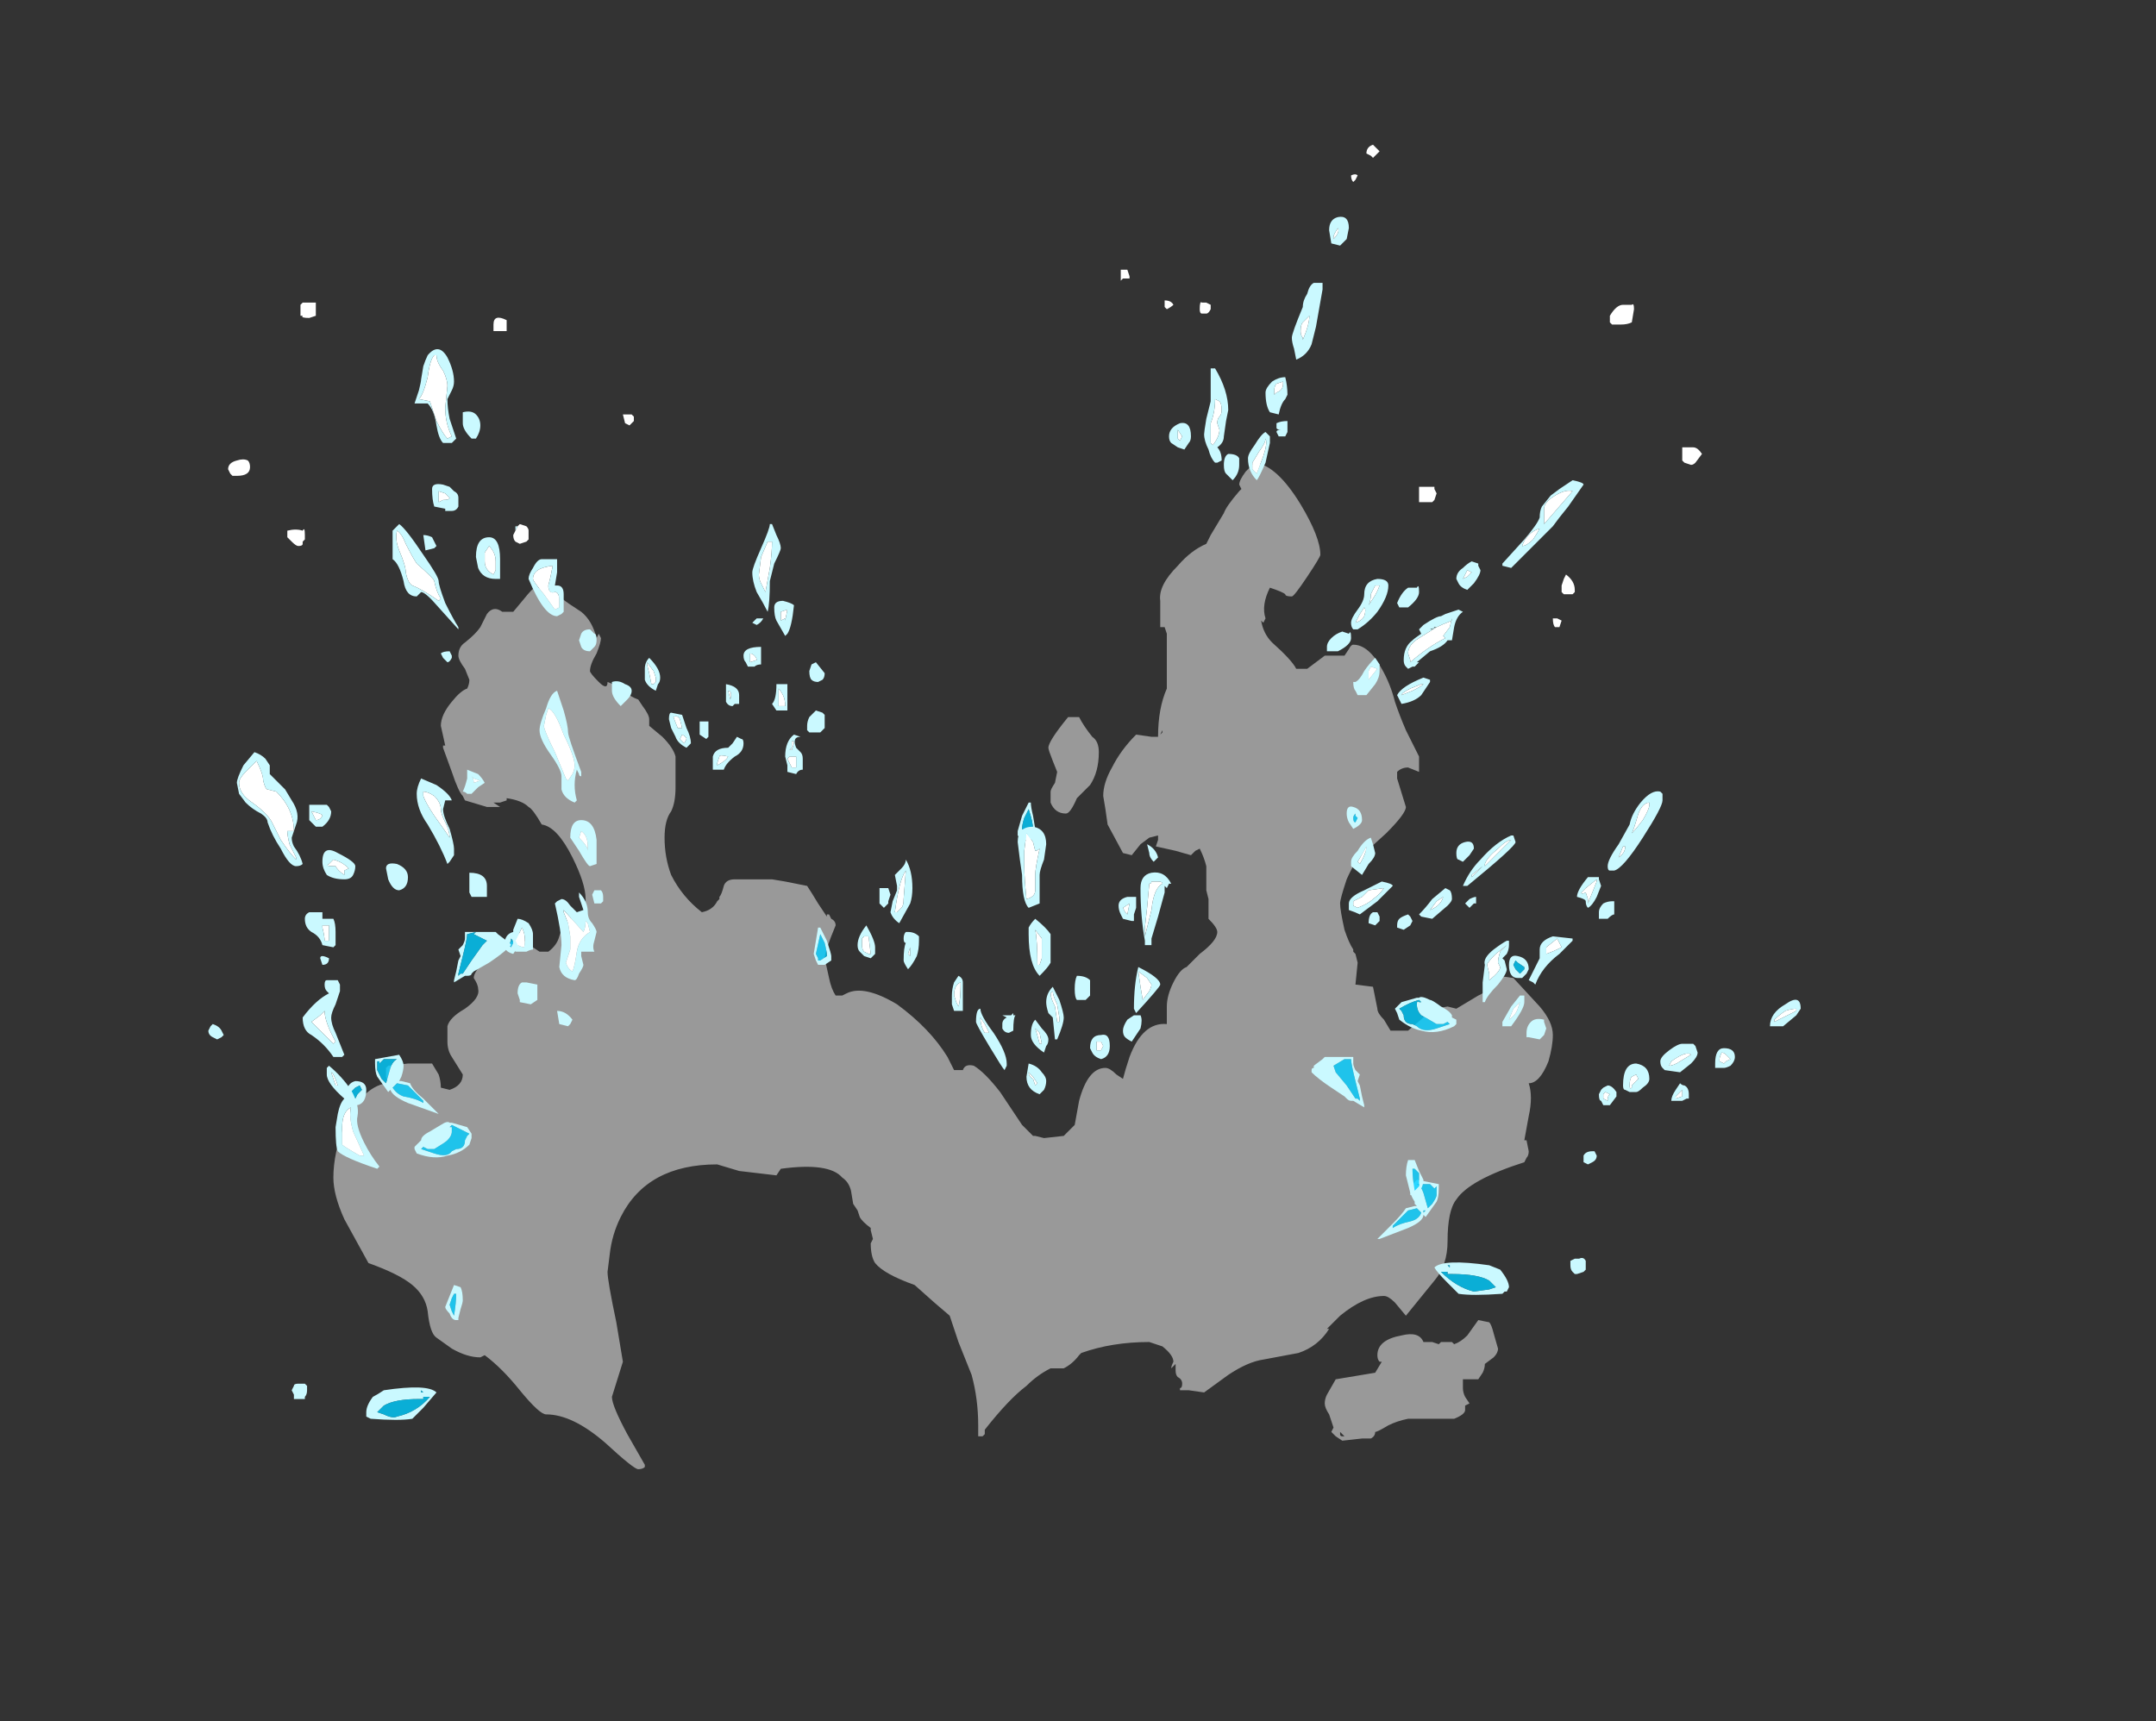 <?xml version="1.0" encoding="UTF-8" standalone="no"?>
<svg xmlns:ffdec="https://www.free-decompiler.com/flash" xmlns:xlink="http://www.w3.org/1999/xlink" ffdec:objectType="frame" height="274.75px" width="344.05px" xmlns="http://www.w3.org/2000/svg">
  <rect width="100%" height="100%" fill="#333333" stroke="none"/>
  <g transform="matrix(1.0, 0.0, 0.0, 1.0, 144.55, 289.1)">
    <use ffdec:characterId="60" height="22.95" transform="matrix(7.0, 0.0, 0.0, 7.0, -91.35, -215.25)" width="27.8" xlink:href="#shape0"/>
    <use ffdec:characterId="62" height="29.1" transform="matrix(7.0, 0.0, 0.0, 7.0, -111.3, -266.0)" width="36.3" xlink:href="#shape1"/>
  </g>
  <defs>
    <g id="shape0" transform="matrix(1.0, 0.0, 0.0, 1.0, 13.05, 30.75)">
      <path d="M7.75 -30.55 L7.95 -30.75 Q8.45 -30.7 9.0 -29.8 9.45 -29.05 9.45 -28.65 9.45 -28.6 9.15 -28.15 8.85 -27.7 8.8 -27.7 8.65 -27.7 8.65 -27.75 8.6 -27.8 8.3 -27.9 8.1 -27.5 8.2 -27.2 L8.15 -27.1 8.1 -27.15 Q8.15 -26.85 8.35 -26.65 8.8 -26.25 8.9 -26.05 L9.15 -26.05 9.55 -26.35 10.0 -26.35 10.1 -26.5 Q10.15 -26.6 10.2 -26.6 10.55 -26.6 10.85 -26.05 11.05 -25.7 11.15 -25.3 11.25 -25.0 11.4 -24.65 L11.7 -24.05 11.7 -23.7 11.45 -23.8 Q11.3 -23.8 11.2 -23.7 L11.2 -23.55 11.4 -22.9 Q11.4 -22.75 10.95 -22.3 L10.4 -21.8 Q10.25 -21.7 10.05 -21.25 9.9 -20.8 9.9 -20.7 9.9 -20.55 10.0 -20.1 10.1 -19.8 10.2 -19.65 L10.2 -19.6 10.25 -19.55 10.3 -19.35 10.25 -18.85 10.65 -18.8 10.75 -18.3 Q10.75 -18.2 10.9 -18.05 L11.05 -17.8 11.45 -17.8 11.8 -18.1 Q12.0 -18.3 12.35 -18.35 L12.55 -18.3 13.05 -18.6 Q13.3 -18.7 13.5 -19.05 L13.85 -19.0 14.45 -18.35 Q14.75 -18.0 14.75 -17.7 14.75 -17.45 14.65 -17.1 14.45 -16.6 14.2 -16.6 14.3 -16.3 14.2 -15.85 L14.1 -15.3 14.15 -15.3 14.2 -15.05 Q14.2 -14.95 14.15 -14.9 L14.1 -14.8 Q12.85 -14.4 12.55 -13.95 12.35 -13.7 12.35 -13.0 12.35 -12.45 12.05 -12.1 L11.4 -11.3 11.15 -11.6 Q11.0 -11.75 10.9 -11.75 10.45 -11.75 9.9 -11.3 L9.6 -11.0 9.65 -11.0 Q9.4 -10.6 8.95 -10.45 L8.15 -10.3 Q7.8 -10.25 7.35 -9.95 L6.8 -9.55 6.45 -9.6 6.25 -9.6 6.25 -9.65 Q6.3 -9.65 6.3 -9.75 6.3 -9.85 6.2 -9.9 6.15 -9.95 6.15 -10.05 L6.15 -10.2 6.05 -10.1 Q6.05 -10.15 6.1 -10.25 6.1 -10.4 5.85 -10.6 L5.55 -10.7 Q4.7 -10.7 4.0 -10.45 L3.95 -10.4 Q3.8 -10.2 3.6 -10.1 L3.3 -10.1 Q3.0 -9.95 2.75 -9.7 2.35 -9.4 1.8 -8.7 L1.8 -8.6 1.75 -8.55 1.65 -8.55 1.65 -8.8 Q1.65 -9.4 1.5 -9.95 L1.2 -10.7 1.0 -11.3 Q0.7 -11.55 0.2 -12.0 -0.5 -12.25 -0.7 -12.5 -0.8 -12.65 -0.8 -12.95 L-0.75 -13.05 -0.8 -13.25 -0.8 -13.3 Q-1.0 -13.45 -1.05 -13.55 L-1.1 -13.7 -1.2 -13.85 -1.25 -14.15 Q-1.3 -14.35 -1.45 -14.45 -1.75 -14.8 -2.85 -14.65 L-2.95 -14.5 -3.8 -14.6 -4.3 -14.75 Q-5.9 -14.75 -6.5 -13.55 -6.7 -13.15 -6.75 -12.7 L-6.8 -12.3 Q-6.8 -12.1 -6.6 -11.15 L-6.45 -10.25 -6.7 -9.45 Q-6.7 -9.25 -6.35 -8.6 L-5.95 -7.9 -5.95 -7.85 Q-6.0 -7.8 -6.1 -7.8 -6.2 -7.8 -6.85 -8.4 -7.6 -9.05 -8.2 -9.05 -8.35 -9.05 -8.8 -9.6 -9.2 -10.1 -9.6 -10.4 L-9.7 -10.35 Q-10.0 -10.35 -10.35 -10.55 L-10.7 -10.8 Q-10.85 -10.9 -10.9 -11.4 -10.95 -11.75 -11.25 -12.0 -11.55 -12.25 -12.25 -12.5 L-12.8 -13.5 Q-13.05 -14.05 -13.05 -14.45 -13.05 -15.0 -12.8 -15.65 -12.4 -16.5 -11.85 -16.6 -11.8 -16.65 -11.85 -16.75 L-11.85 -16.95 -11.8 -17.0 -11.35 -17.05 -10.8 -17.05 -10.65 -16.8 Q-10.6 -16.65 -10.6 -16.5 L-10.4 -16.45 Q-10.1 -16.55 -10.1 -16.8 L-10.35 -17.2 Q-10.45 -17.35 -10.45 -17.55 L-10.45 -17.9 Q-10.4 -18.1 -10.05 -18.3 -9.7 -18.55 -9.75 -18.75 -9.75 -18.85 -9.85 -19.0 -9.85 -19.15 -9.55 -19.45 -9.25 -19.7 -8.95 -19.85 L-8.7 -19.85 -8.5 -19.7 -8.35 -19.6 -8.15 -19.6 Q-7.95 -19.75 -7.9 -19.95 L-7.8 -20.25 Q-7.75 -20.3 -7.55 -20.4 L-7.35 -20.45 -7.3 -20.6 -7.3 -20.8 Q-7.3 -21.15 -7.6 -21.75 -7.95 -22.45 -8.3 -22.5 -8.5 -22.85 -8.6 -22.9 -8.75 -23.05 -9.1 -23.1 L-9.1 -23.05 -9.25 -23.0 -9.4 -23.0 -9.25 -22.9 -9.55 -22.9 -10.05 -23.05 -10.1 -23.15 Q-10.2 -23.25 -10.35 -23.7 L-10.55 -24.25 Q-10.55 -24.45 -10.55 -24.3 L-10.5 -24.3 -10.6 -24.75 Q-10.6 -25.0 -10.35 -25.3 -10.15 -25.55 -10.0 -25.6 -9.95 -25.7 -9.95 -25.8 L-10.05 -26.05 Q-10.2 -26.25 -10.2 -26.35 -10.2 -26.55 -10.05 -26.65 -9.8 -26.85 -9.7 -27.0 L-9.55 -27.3 Q-9.4 -27.5 -9.2 -27.35 L-8.95 -27.35 -8.7 -27.65 Q-8.5 -27.9 -8.45 -27.9 L-8.05 -27.85 Q-7.95 -27.7 -7.4 -27.35 -7.15 -27.15 -7.05 -26.75 L-7.0 -26.85 -6.95 -26.75 Q-6.95 -26.65 -7.05 -26.4 -7.2 -26.15 -7.2 -26.0 -7.2 -25.95 -7.0 -25.75 -6.8 -25.55 -6.8 -25.75 -6.65 -25.7 -6.45 -25.55 -6.25 -25.4 -6.1 -25.35 L-6.0 -25.2 Q-5.85 -25.0 -5.85 -24.9 L-5.85 -24.75 -5.55 -24.5 Q-5.3 -24.25 -5.25 -24.05 -5.25 -23.95 -5.25 -23.35 -5.25 -23.0 -5.35 -22.8 -5.5 -22.6 -5.5 -22.2 -5.5 -21.75 -5.35 -21.35 -5.1 -20.85 -4.65 -20.5 -4.4 -20.55 -4.3 -20.75 L-4.25 -20.8 -4.25 -20.85 Q-4.2 -20.9 -4.15 -21.1 -4.1 -21.25 -3.9 -21.25 L-3.05 -21.25 -2.75 -21.2 -2.25 -21.1 Q-2.15 -20.95 -2.0 -20.7 L-1.8 -20.4 -1.8 -20.45 -1.75 -20.45 -1.7 -20.35 Q-1.6 -20.3 -1.6 -20.2 -1.85 -19.6 -1.85 -19.45 L-1.75 -19.0 Q-1.7 -18.75 -1.6 -18.6 L-1.45 -18.6 -1.35 -18.65 Q-0.95 -18.85 -0.2 -18.4 0.55 -17.85 0.95 -17.2 L1.1 -16.9 1.3 -16.9 Q1.35 -17.05 1.55 -17.0 1.8 -16.85 2.15 -16.4 L2.65 -15.65 2.9 -15.4 2.95 -15.4 3.15 -15.35 3.6 -15.4 3.85 -15.65 3.95 -16.2 Q4.15 -16.95 4.55 -16.95 4.65 -16.95 4.8 -16.8 L4.95 -16.7 Q5.0 -16.9 5.1 -17.2 5.4 -18.0 5.95 -17.95 L5.95 -18.35 Q5.95 -18.6 6.1 -18.9 6.25 -19.2 6.4 -19.25 L6.7 -19.55 Q7.1 -19.85 7.1 -20.05 7.1 -20.15 6.9 -20.35 L6.9 -20.8 6.85 -21.0 6.85 -21.55 Q6.8 -21.75 6.7 -21.95 L6.6 -21.9 6.5 -21.8 6.15 -21.9 5.7 -22.0 5.75 -22.15 5.75 -22.25 5.55 -22.2 5.35 -22.05 5.15 -21.8 4.95 -21.85 4.6 -22.5 4.55 -22.85 4.5 -23.15 Q4.5 -23.45 4.7 -23.8 4.9 -24.2 5.25 -24.55 L5.6 -24.5 5.75 -24.5 Q5.75 -25.15 5.95 -25.6 L5.95 -26.85 5.9 -27.0 5.8 -27.0 5.8 -27.6 Q5.75 -27.95 6.2 -28.4 6.5 -28.75 6.85 -28.9 L6.95 -29.1 7.25 -29.6 Q7.3 -29.75 7.6 -30.1 L7.65 -30.15 7.6 -30.25 Q7.6 -30.35 7.75 -30.55 M6.65 -28.6 L6.65 -28.6 M12.65 -18.25 L12.65 -18.25 M5.85 -24.6 L5.85 -24.65 5.8 -24.55 5.85 -24.6 M3.95 -24.95 Q4.05 -24.75 4.25 -24.5 4.4 -24.4 4.4 -24.15 4.4 -23.7 4.2 -23.4 L3.9 -23.1 Q3.75 -22.75 3.65 -22.75 3.4 -22.75 3.3 -23.0 3.3 -23.1 3.3 -23.25 3.3 -23.3 3.4 -23.45 L3.45 -23.7 3.35 -23.95 Q3.25 -24.2 3.25 -24.25 3.25 -24.4 3.7 -24.95 L3.95 -24.95 M10.85 -10.25 L10.8 -10.25 Q10.75 -10.3 10.75 -10.4 10.75 -10.75 11.3 -10.85 11.7 -10.95 11.8 -10.7 L12.0 -10.7 12.15 -10.65 12.2 -10.7 12.45 -10.7 12.5 -10.65 Q12.65 -10.7 12.8 -10.85 L13.05 -11.2 13.3 -11.15 Q13.35 -11.1 13.4 -10.9 L13.5 -10.55 Q13.5 -10.45 13.4 -10.35 L13.2 -10.2 Q13.2 -10.1 13.15 -10.0 L13.05 -9.85 12.7 -9.85 12.7 -9.65 Q12.7 -9.55 12.75 -9.45 L12.85 -9.3 12.75 -9.25 12.75 -9.15 Q12.75 -9.05 12.5 -8.95 L11.45 -8.95 Q11.2 -8.9 11.0 -8.8 10.75 -8.65 10.7 -8.65 10.7 -8.55 10.6 -8.5 L10.4 -8.5 9.95 -8.45 9.8 -8.55 9.7 -8.65 9.75 -8.75 9.65 -9.05 Q9.55 -9.2 9.55 -9.3 9.55 -9.4 9.6 -9.5 L9.8 -9.85 10.7 -10.0 10.85 -10.25 M9.9 -8.6 Q9.9 -8.55 9.95 -8.55 L10.0 -8.55 9.9 -8.65 9.9 -8.6" fill="#ffffff" fill-opacity="0.498" fill-rule="evenodd" stroke="none"/>
    </g>
    <g id="shape1" transform="matrix(1.0, 0.0, 0.0, 1.0, 15.9, 38.0)">
      <path d="M12.15 -14.2 Q12.15 -14.0 12.1 -13.9 L11.85 -13.55 11.8 -13.6 Q11.8 -13.45 11.45 -13.3 L10.8 -13.05 10.75 -13.05 11.1 -13.4 Q11.3 -13.6 11.4 -13.75 L11.6 -13.8 11.65 -13.8 11.6 -13.85 11.6 -13.9 Q11.5 -14.05 11.5 -14.15 11.5 -14.25 11.65 -14.4 L12.15 -14.3 12.15 -14.2 M12.05 -14.2 L11.95 -14.3 11.65 -14.3 Q11.75 -14.25 11.8 -14.1 L11.9 -13.75 12.0 -13.85 Q12.1 -14.0 12.1 -14.05 L12.1 -14.25 12.05 -14.2 M15.45 -14.85 L15.45 -14.95 Q15.5 -15.05 15.65 -15.05 L15.7 -15.05 15.75 -14.95 Q15.75 -14.85 15.65 -14.8 L15.55 -14.75 15.45 -14.8 15.45 -14.85 M10.15 -17.15 L10.0 -17.15 9.75 -17.0 9.8 -16.85 10.05 -16.55 10.25 -16.25 10.3 -16.25 10.35 -16.2 10.35 -16.25 10.25 -16.65 Q10.15 -17.05 10.15 -17.15 M10.2 -17.15 Q10.2 -17.1 10.2 -17.05 10.2 -17.0 10.25 -16.9 L10.35 -16.8 10.3 -16.65 10.35 -16.55 10.4 -16.3 10.45 -16.1 10.45 -16.05 10.2 -16.2 10.15 -16.2 Q10.1 -16.2 10.05 -16.25 L10.0 -16.3 9.7 -16.5 Q9.4 -16.7 9.25 -16.85 L9.25 -16.9 Q9.25 -16.95 9.3 -16.95 L9.3 -17.0 9.5 -17.15 9.55 -17.2 10.2 -17.2 10.2 -17.15 M11.1 -13.3 Q11.25 -13.4 11.5 -13.45 11.7 -13.5 11.75 -13.65 L11.65 -13.75 11.45 -13.7 11.1 -13.35 11.1 -13.3 M11.8 -13.65 L11.85 -13.7 11.8 -13.7 11.8 -13.65 M-9.0 -19.85 L-9.05 -19.75 -9.0 -19.7 -8.95 -19.8 Q-8.95 -19.85 -9.0 -19.9 L-9.0 -19.85 M-8.95 -19.55 Q-9.15 -19.6 -9.15 -19.75 -9.15 -20.0 -8.95 -20.05 -8.8 -20.1 -8.8 -19.9 -8.8 -19.8 -8.85 -19.7 L-8.95 -19.55 M-10.4 -15.7 L-10.35 -15.7 -10.0 -15.6 -9.9 -15.45 -9.9 -15.35 -9.95 -15.2 Q-10.15 -15.0 -10.45 -14.95 -10.75 -14.85 -11.15 -15.0 L-11.2 -15.1 -11.2 -15.15 -11.05 -15.3 Q-11.05 -15.4 -10.85 -15.5 L-10.6 -15.65 Q-10.45 -15.75 -10.4 -15.7 M-10.25 -15.1 Q-10.15 -15.1 -10.1 -15.15 -10.05 -15.2 -10.05 -15.3 L-10.0 -15.4 -9.95 -15.45 -10.35 -15.65 -10.4 -15.6 -10.35 -15.6 Q-10.35 -15.65 -10.35 -15.5 -10.35 -15.4 -10.45 -15.3 -10.5 -15.25 -10.75 -15.1 L-10.9 -15.1 -11.0 -15.15 -11.05 -15.1 -10.75 -15.0 Q-10.45 -14.9 -10.35 -15.05 L-10.25 -15.1 M-1.95 -20.0 L-2.05 -19.55 -2.0 -19.45 -2.0 -19.4 -1.95 -19.4 -1.8 -19.5 Q-1.8 -19.6 -1.85 -19.8 L-1.95 -20.0 M-1.95 -20.15 L-1.8 -19.85 Q-1.7 -19.55 -1.7 -19.5 L-1.7 -19.4 -1.85 -19.3 -2.0 -19.3 -2.05 -19.4 -2.1 -19.55 -2.0 -20.15 -1.95 -20.15 M-12.45 -16.55 L-12.55 -16.5 -12.65 -16.4 -12.65 -16.35 -12.55 -16.25 -12.5 -16.35 -12.4 -16.45 -12.45 -16.55 M-12.3 -16.45 Q-12.3 -16.15 -12.5 -16.1 L-12.6 -16.15 -12.7 -16.25 -12.75 -16.35 Q-12.75 -16.6 -12.55 -16.65 -12.3 -16.65 -12.3 -16.45 M-11.6 -9.0 Q-11.15 -9.1 -10.85 -9.45 L-11.0 -9.45 -11.0 -9.4 Q-11.05 -9.4 -11.1 -9.4 -11.65 -9.4 -11.9 -9.25 L-12.05 -9.1 -11.9 -9.05 Q-11.7 -8.95 -11.6 -9.0 M-11.9 -9.6 Q-10.9 -9.75 -10.7 -9.55 L-11.0 -9.2 -11.25 -8.95 Q-11.55 -8.9 -12.2 -8.95 L-12.3 -9.0 -12.3 -9.1 Q-12.3 -9.25 -12.15 -9.45 -12.05 -9.5 -11.9 -9.6 M-13.95 -9.7 Q-13.95 -9.75 -13.85 -9.75 L-13.7 -9.75 -13.65 -9.7 Q-13.65 -9.65 -13.65 -9.6 -13.65 -9.5 -13.7 -9.45 L-13.7 -9.4 -13.95 -9.4 -13.95 -9.5 -14.0 -9.6 -13.95 -9.7 M-10.3 -12.0 L-10.15 -11.95 Q-10.1 -11.85 -10.1 -11.65 -10.1 -11.6 -10.15 -11.45 L-10.2 -11.25 -10.2 -11.2 -10.25 -11.2 Q-10.35 -11.2 -10.4 -11.35 -10.5 -11.45 -10.5 -11.5 L-10.3 -12.0 M-10.35 -11.7 L-10.4 -11.55 -10.35 -11.4 -10.3 -11.3 Q-10.25 -11.6 -10.25 -11.8 L-10.3 -11.8 -10.35 -11.7 M-11.05 -9.55 L-11.0 -9.55 -11.05 -9.6 -11.05 -9.55 M-10.85 -9.45 L-10.85 -9.45" fill="#caf9ff" fill-rule="evenodd" stroke="none"/>
      <path d="M12.05 -14.2 L12.1 -14.25 12.1 -14.05 Q12.1 -14.0 12.0 -13.85 L11.9 -13.75 11.8 -14.1 Q11.75 -14.25 11.65 -14.3 L11.95 -14.3 12.05 -14.2 M10.15 -17.15 Q10.15 -17.05 10.25 -16.65 L10.35 -16.25 10.35 -16.2 10.3 -16.25 10.25 -16.25 10.05 -16.55 9.8 -16.85 9.75 -17.0 10.0 -17.15 10.15 -17.15 M-9.0 -19.85 L-9.0 -19.9 Q-8.95 -19.85 -8.95 -19.8 L-9.0 -19.7 -9.05 -19.75 -9.0 -19.85 M11.8 -13.65 L11.8 -13.7 11.85 -13.7 11.8 -13.65 M11.1 -13.3 L11.1 -13.35 11.45 -13.7 11.65 -13.75 11.75 -13.65 Q11.7 -13.5 11.5 -13.45 11.25 -13.4 11.1 -13.3 M-1.95 -20.0 L-1.85 -19.8 Q-1.8 -19.6 -1.8 -19.5 L-1.95 -19.4 -2.0 -19.4 -2.0 -19.45 -2.05 -19.55 -1.95 -20.0 M-10.25 -15.1 L-10.35 -15.05 Q-10.45 -14.9 -10.75 -15.0 L-11.05 -15.1 -11.0 -15.15 -10.9 -15.1 -10.75 -15.1 Q-10.5 -15.25 -10.45 -15.3 -10.35 -15.4 -10.35 -15.5 -10.35 -15.65 -10.35 -15.6 L-10.4 -15.6 -10.35 -15.65 -9.95 -15.45 -10.0 -15.4 -10.05 -15.3 Q-10.05 -15.2 -10.1 -15.15 -10.15 -15.1 -10.25 -15.1 M-12.45 -16.55 L-12.4 -16.45 -12.5 -16.35 -12.55 -16.25 -12.65 -16.35 -12.65 -16.4 -12.55 -16.5 -12.45 -16.55 M-11.6 -9.0 Q-11.7 -8.95 -11.9 -9.05 L-12.05 -9.1 -11.9 -9.25 Q-11.65 -9.4 -11.1 -9.4 -11.05 -9.4 -11.0 -9.4 L-11.0 -9.45 -10.85 -9.45 Q-11.15 -9.1 -11.6 -9.0 M-10.85 -9.45 L-10.85 -9.45 M-11.05 -9.55 L-11.05 -9.6 -11.0 -9.55 -11.05 -9.55 M-10.35 -11.7 L-10.3 -11.8 -10.25 -11.8 Q-10.25 -11.6 -10.3 -11.3 L-10.35 -11.4 -10.4 -11.55 -10.35 -11.7" fill="#00cdff" fill-opacity="0.8" fill-rule="evenodd" stroke="none"/>
      <path d="M11.95 -18.5 Q12.0 -18.5 12.2 -18.35 12.4 -18.25 12.45 -18.15 L12.45 -18.1 12.55 -18.05 12.55 -17.95 12.5 -17.9 Q12.1 -17.7 11.75 -17.8 11.5 -17.85 11.25 -18.05 L11.2 -18.2 11.15 -18.3 11.3 -18.45 11.65 -18.55 11.7 -18.55 Q11.75 -18.6 11.95 -18.5 M11.7 -18.45 L11.75 -18.45 11.7 -18.5 Q11.5 -18.45 11.25 -18.3 L11.3 -18.25 11.35 -18.15 Q11.35 -18.05 11.4 -18.0 11.45 -17.95 11.55 -17.95 L11.65 -17.9 Q11.8 -17.75 12.1 -17.85 L12.4 -17.95 12.35 -18.0 12.25 -17.95 12.1 -17.95 Q11.85 -18.1 11.75 -18.15 11.65 -18.25 11.65 -18.4 11.65 -18.5 11.7 -18.45 M14.2 -19.2 L14.15 -19.1 14.05 -19.0 13.95 -19.0 Q13.75 -19.0 13.75 -19.3 13.75 -19.55 13.95 -19.5 14.2 -19.45 14.2 -19.2 M14.1 -19.2 L14.1 -19.25 13.95 -19.35 13.9 -19.4 13.85 -19.3 13.9 -19.2 14.0 -19.1 14.1 -19.2 M11.6 -14.85 L11.7 -14.6 11.8 -14.4 Q11.8 -14.3 11.75 -14.2 11.65 -14.05 11.55 -14.05 L11.5 -14.05 11.5 -14.1 11.4 -14.5 Q11.4 -14.7 11.45 -14.85 L11.6 -14.85 M11.6 -14.15 L11.7 -14.25 11.7 -14.55 11.6 -14.65 11.55 -14.65 Q11.55 -14.45 11.6 -14.15 M10.1 -22.55 Q10.05 -22.65 10.05 -22.75 10.05 -22.95 10.2 -22.9 10.4 -22.85 10.4 -22.6 10.4 -22.5 10.2 -22.4 L10.1 -22.55 M10.25 -22.75 Q10.2 -22.7 10.2 -22.65 10.2 -22.55 10.25 -22.55 L10.3 -22.65 10.25 -22.7 10.25 -22.75 M2.8 -23.0 L2.85 -23.0 Q2.85 -22.9 2.9 -22.7 L2.95 -22.4 2.9 -22.25 2.85 -22.15 2.65 -22.15 2.55 -22.25 2.55 -22.35 2.65 -22.7 2.8 -23.0 M2.8 -22.85 L2.7 -22.65 Q2.65 -22.5 2.65 -22.4 L2.8 -22.25 2.85 -22.25 2.85 -22.3 2.9 -22.4 Q2.9 -22.55 2.8 -22.85 M15.15 -12.45 Q15.15 -12.5 15.15 -12.55 L15.25 -12.6 15.35 -12.6 Q15.45 -12.65 15.5 -12.55 L15.5 -12.35 15.45 -12.3 15.3 -12.25 15.25 -12.25 15.2 -12.3 Q15.15 -12.35 15.15 -12.45 M12.4 -12.4 L12.4 -12.45 12.35 -12.45 12.4 -12.4 M12.6 -11.8 Q12.5 -11.9 12.35 -12.05 12.1 -12.3 12.05 -12.4 12.25 -12.6 13.3 -12.45 L13.55 -12.35 Q13.75 -12.1 13.75 -11.95 L13.7 -11.85 13.65 -11.85 13.6 -11.8 Q12.9 -11.75 12.6 -11.8 M12.15 -12.35 L12.15 -12.35 M12.35 -12.25 L12.35 -12.3 12.2 -12.3 Q12.55 -11.95 12.95 -11.85 L13.3 -11.9 13.45 -11.95 13.3 -12.1 Q13.05 -12.25 12.45 -12.25 12.4 -12.25 12.35 -12.25 M-10.05 -20.0 L-10.05 -20.05 -9.35 -20.05 -9.3 -20.0 -9.1 -19.85 -9.1 -19.8 Q-9.0 -19.8 -9.0 -19.75 L-9.05 -19.7 Q-9.2 -19.55 -9.5 -19.35 L-9.85 -19.15 -9.9 -19.1 Q-9.9 -19.05 -10.0 -19.05 L-10.05 -19.05 -10.3 -18.9 -10.3 -18.95 -10.25 -19.15 -10.2 -19.4 -10.15 -19.5 -10.2 -19.65 -10.1 -19.75 Q-10.05 -19.85 -10.05 -19.9 -10.05 -19.95 -10.05 -20.0 M-10.0 -20.0 Q-10.0 -19.9 -10.1 -19.5 L-10.2 -19.1 -10.2 -19.05 -10.15 -19.1 -10.1 -19.1 -9.9 -19.4 -9.65 -19.75 -9.55 -19.85 -9.85 -20.0 -9.8 -20.05 -10.0 -20.0 M-11.55 -17.25 Q-11.45 -17.1 -11.45 -17.0 -11.45 -16.9 -11.5 -16.75 L-11.55 -16.65 -11.5 -16.65 -11.3 -16.6 Q-11.25 -16.45 -11.0 -16.25 L-10.65 -15.9 -11.35 -16.15 Q-11.7 -16.3 -11.75 -16.45 L-11.8 -16.4 -12.05 -16.75 Q-12.1 -16.85 -12.1 -17.05 L-12.1 -17.15 -11.55 -17.25 M-11.0 -16.15 L-11.0 -16.2 -11.35 -16.55 -11.6 -16.6 -11.7 -16.5 Q-11.6 -16.35 -11.45 -16.3 -11.15 -16.25 -11.0 -16.15 M-15.8 -17.95 Q-15.65 -17.9 -15.6 -17.8 L-15.55 -17.7 -15.6 -17.65 -15.7 -17.6 -15.8 -17.65 Q-15.9 -17.7 -15.9 -17.8 L-15.85 -17.9 -15.8 -17.95 M-11.75 -16.5 L-11.75 -16.5 M-12.0 -17.05 L-12.0 -17.1 -12.05 -17.1 -12.05 -16.9 -11.95 -16.7 -11.85 -16.6 -11.75 -16.95 Q-11.7 -17.1 -11.6 -17.15 L-11.9 -17.15 -12.0 -17.05" fill="#caf9ff" fill-rule="evenodd" stroke="none"/>
      <path d="M11.7 -18.45 Q11.65 -18.5 11.65 -18.4 11.65 -18.25 11.75 -18.15 11.85 -18.1 12.1 -17.95 L12.25 -17.95 12.35 -18.0 12.4 -17.95 12.1 -17.85 Q11.8 -17.75 11.65 -17.9 L11.55 -17.95 Q11.45 -17.95 11.4 -18.0 11.35 -18.05 11.35 -18.15 L11.3 -18.25 11.25 -18.3 Q11.5 -18.45 11.7 -18.5 L11.75 -18.45 11.7 -18.45 M14.1 -19.2 L14.0 -19.1 13.9 -19.2 13.85 -19.3 13.9 -19.4 13.95 -19.35 14.1 -19.25 14.1 -19.2 M11.6 -14.15 Q11.55 -14.45 11.55 -14.65 L11.6 -14.65 11.7 -14.55 11.7 -14.25 11.6 -14.15 M10.25 -22.75 L10.25 -22.7 10.3 -22.65 10.25 -22.55 Q10.2 -22.55 10.2 -22.65 10.2 -22.7 10.25 -22.75 M2.8 -22.85 Q2.9 -22.55 2.9 -22.4 L2.85 -22.3 2.85 -22.25 2.8 -22.25 2.65 -22.4 Q2.65 -22.5 2.7 -22.65 L2.8 -22.85 M12.4 -12.4 L12.35 -12.45 12.4 -12.45 12.4 -12.4 M12.35 -12.25 Q12.4 -12.25 12.45 -12.25 13.05 -12.25 13.3 -12.1 L13.45 -11.95 13.3 -11.9 12.95 -11.85 Q12.55 -11.95 12.2 -12.3 L12.35 -12.3 12.35 -12.25 M12.15 -12.35 L12.15 -12.35 M-10.0 -20.0 L-9.8 -20.05 -9.85 -20.0 -9.55 -19.85 -9.65 -19.75 -9.9 -19.4 -10.1 -19.1 -10.15 -19.1 -10.2 -19.05 -10.2 -19.1 -10.1 -19.5 Q-10.0 -19.9 -10.0 -20.0 M-11.0 -16.15 Q-11.15 -16.25 -11.45 -16.3 -11.6 -16.35 -11.7 -16.5 L-11.6 -16.6 -11.35 -16.55 -11.0 -16.2 -11.0 -16.15 M-12.0 -17.05 L-11.9 -17.15 -11.6 -17.15 Q-11.7 -17.1 -11.75 -16.95 L-11.85 -16.6 -11.95 -16.7 -12.05 -16.9 -12.05 -17.1 -12.0 -17.1 -12.0 -17.05 M-11.75 -16.5 L-11.75 -16.5" fill="#00cdff" fill-opacity="0.8" fill-rule="evenodd" stroke="none"/>
      <path d="M10.65 -37.7 L10.6 -37.75 10.5 -37.8 Q10.5 -37.95 10.65 -38.0 L10.8 -37.85 10.65 -37.7 M10.3 -37.3 L10.25 -37.2 10.2 -37.15 Q10.15 -37.2 10.15 -37.3 10.25 -37.35 10.3 -37.3 M9.85 -36.1 Q9.9 -36.0 9.75 -35.85 L9.75 -35.9 Q9.75 -35.95 9.85 -36.1 M5.1 -35.0 L5.1 -34.95 4.95 -34.95 4.9 -34.9 4.9 -35.15 5.05 -35.15 5.1 -35.0 M9.0 -33.75 Q9.0 -33.9 9.05 -33.95 L9.2 -34.1 Q9.2 -33.9 9.05 -33.55 L9.05 -33.6 Q9.0 -33.65 9.0 -33.75 M5.95 -34.25 L5.9 -34.3 Q5.9 -34.35 5.9 -34.45 6.05 -34.45 6.1 -34.35 6.05 -34.3 5.95 -34.25 M6.95 -34.35 L6.95 -34.25 Q6.9 -34.15 6.85 -34.15 L6.75 -34.15 Q6.7 -34.15 6.7 -34.25 6.7 -34.45 6.75 -34.4 L6.85 -34.4 6.95 -34.35 M7.15 -32.15 Q7.2 -32.1 7.2 -31.95 7.2 -31.85 7.15 -31.8 7.1 -31.75 7.1 -31.65 L7.15 -31.5 Q7.15 -31.35 7.0 -31.15 L6.95 -31.2 6.95 -31.65 Q7.05 -31.9 7.05 -32.2 L7.15 -32.15 M8.45 -32.35 L8.4 -32.3 8.4 -32.4 Q8.4 -32.5 8.45 -32.55 L8.6 -32.6 8.6 -32.55 Q8.6 -32.4 8.45 -32.35 M8.05 -31.0 Q8.2 -31.2 8.2 -31.3 8.25 -31.2 8.15 -30.9 L8.0 -30.5 7.9 -30.6 7.9 -30.75 8.05 -31.0 M6.2 -31.45 L6.2 -31.5 6.3 -31.35 6.25 -31.25 6.2 -31.3 6.2 -31.45 M16.6 -34.25 L16.55 -33.95 Q16.45 -33.9 16.3 -33.9 L16.1 -33.9 16.05 -33.95 16.05 -34.1 Q16.2 -34.35 16.35 -34.35 L16.55 -34.35 Q16.6 -34.4 16.6 -34.25 M12.05 -30.2 L12.05 -30.15 12.1 -30.05 12.05 -29.9 12.0 -29.85 Q12.05 -29.85 11.9 -29.85 L11.7 -29.85 11.7 -30.2 12.05 -30.2 M15.2 -30.1 L14.55 -29.35 14.55 -29.7 Q14.55 -29.85 14.8 -30.0 15.05 -30.15 15.2 -30.1 M14.3 -29.0 Q14.15 -28.85 14.05 -28.85 14.15 -29.15 14.45 -29.25 14.4 -29.15 14.3 -29.0 M17.95 -31.1 Q18.05 -31.1 18.15 -30.95 L18.0 -30.75 Q17.95 -30.7 17.9 -30.7 L17.75 -30.75 17.7 -30.8 17.7 -31.1 17.95 -31.1 M15.25 -27.85 L15.25 -27.8 15.2 -27.75 15.0 -27.75 14.95 -27.8 14.95 -27.95 15.0 -28.1 15.05 -28.2 Q15.25 -28.05 15.25 -27.85 M14.9 -27.0 L14.8 -27.0 Q14.75 -27.05 14.75 -27.2 L14.85 -27.2 14.95 -27.15 14.9 -27.0 M12.7 -28.1 L12.8 -28.3 12.9 -28.25 12.8 -28.15 12.7 -28.1 M11.7 -26.75 L12.1 -27.0 Q12.2 -27.05 12.45 -27.15 L12.45 -27.2 12.4 -27.0 12.25 -26.8 12.3 -26.75 Q11.9 -26.55 11.5 -26.2 L11.5 -26.25 11.45 -26.4 Q11.45 -26.6 11.7 -26.75 M11.75 -25.7 L11.8 -25.7 Q11.75 -25.65 11.55 -25.55 L11.3 -25.45 Q11.3 -25.5 11.5 -25.6 L11.75 -25.7 M12.9 -21.3 L12.9 -21.35 13.15 -21.55 12.9 -21.3 M13.2 -21.6 Q13.25 -21.75 13.5 -21.95 13.7 -22.15 13.8 -22.15 L13.2 -21.55 13.2 -21.6 M16.25 -21.75 L16.35 -22.0 16.4 -22.0 Q16.4 -21.85 16.25 -21.75 M16.95 -22.95 Q16.95 -22.85 16.8 -22.6 16.65 -22.4 16.55 -22.3 16.6 -22.4 16.7 -22.75 16.8 -23.0 16.95 -23.0 16.95 -23.1 16.95 -22.95 M14.6 -19.7 L14.85 -19.9 14.95 -19.7 Q14.75 -19.6 14.6 -19.55 L14.6 -19.7 M15.5 -20.95 Q15.4 -20.9 15.4 -20.95 L15.5 -21.05 15.75 -21.25 15.75 -21.2 15.55 -20.7 15.55 -20.8 15.5 -20.95 M13.45 -19.55 L13.7 -19.75 13.55 -19.6 Q13.5 -19.45 13.5 -19.35 L13.55 -19.25 Q13.55 -19.15 13.3 -18.95 L13.3 -19.1 13.25 -19.3 Q13.25 -19.35 13.45 -19.55 M12.25 -20.85 Q12.2 -20.65 11.95 -20.55 L12.1 -20.75 12.25 -20.85 M14.0 -18.45 L13.95 -18.3 Q13.9 -18.15 13.75 -18.05 L13.85 -18.3 14.0 -18.45 M16.55 -16.5 Q16.5 -16.45 16.5 -16.55 16.5 -16.7 16.55 -16.75 L16.65 -16.8 16.7 -16.7 16.55 -16.55 16.55 -16.5 M20.3 -18.3 L20.3 -18.25 19.8 -18.0 19.8 -18.05 Q19.9 -18.15 20.05 -18.25 20.2 -18.3 20.3 -18.3 M16.05 -16.35 Q16.0 -16.3 16.0 -16.25 16.0 -16.15 16.0 -16.2 L15.9 -16.25 15.9 -16.35 15.95 -16.4 16.05 -16.35 M18.6 -17.3 Q18.65 -17.3 18.7 -17.25 L18.8 -17.15 18.7 -17.1 18.65 -17.05 18.55 -17.1 18.55 -17.15 Q18.55 -17.2 18.6 -17.3 M17.65 -17.1 Q17.5 -17.0 17.4 -17.0 L17.45 -17.1 Q17.8 -17.35 17.9 -17.25 L17.65 -17.1 M17.7 -16.45 L17.7 -16.3 17.55 -16.25 17.55 -16.3 17.7 -16.45 M10.45 -27.45 Q10.5 -27.4 10.45 -27.25 10.4 -27.15 10.25 -27.1 L10.35 -27.3 10.45 -27.45 M10.7 -27.95 L10.8 -27.95 Q10.75 -27.8 10.65 -27.65 L10.55 -27.5 Q10.6 -27.6 10.6 -27.75 L10.7 -27.95 M10.55 -25.8 L10.55 -26.0 10.6 -26.1 10.75 -26.05 10.55 -25.8 M10.3 -21.65 Q10.45 -21.9 10.5 -22.0 10.5 -21.85 10.35 -21.6 L10.3 -21.65 M2.75 -22.3 L2.9 -22.1 2.95 -21.9 Q3.0 -21.9 3.05 -21.95 2.95 -21.5 2.95 -21.35 L2.95 -21.0 Q2.95 -20.85 2.75 -20.8 2.7 -21.3 2.7 -21.55 L2.7 -21.9 2.75 -22.3 M5.6 -21.2 L5.75 -21.2 Q5.85 -21.2 5.85 -21.15 5.65 -21.05 5.6 -20.55 L5.45 -19.95 5.45 -20.15 5.5 -20.6 5.55 -21.15 Q5.6 -21.15 5.6 -21.2 M5.0 -20.5 L4.95 -20.6 5.1 -20.7 5.05 -20.45 5.0 -20.5 M2.95 -20.1 L3.1 -19.9 3.1 -19.45 3.05 -19.3 3.0 -19.3 Q3.0 -19.85 2.95 -20.1 M2.95 -17.85 L3.05 -17.75 3.1 -17.5 3.05 -17.5 Q3.0 -17.7 2.95 -17.85 M3.3 -18.65 L3.35 -18.7 Q3.35 -18.6 3.45 -18.4 L3.5 -18.1 3.5 -18.0 3.45 -18.0 3.4 -18.35 Q3.3 -18.55 3.3 -18.65 M5.3 -19.15 L5.5 -19.0 5.6 -18.85 Q5.6 -18.8 5.55 -18.7 L5.4 -18.5 5.35 -18.8 5.3 -19.15 M0.1 -19.7 L0.1 -19.5 0.05 -19.55 0.1 -19.7 M1.7 -18.1 L1.8 -17.95 1.9 -17.75 1.8 -17.75 Q1.7 -17.9 1.7 -18.1 M1.1 -18.6 Q1.1 -18.85 1.25 -18.9 1.25 -18.5 1.2 -18.35 L1.15 -18.45 1.1 -18.6 M2.8 -16.85 L2.9 -16.75 3.0 -16.6 2.95 -16.55 2.9 -16.7 Q2.8 -16.75 2.8 -16.85 M4.35 -17.55 L4.45 -17.55 4.5 -17.45 4.45 -17.35 4.35 -17.35 4.35 -17.4 Q4.35 -17.5 4.35 -17.55 M10.3 -20.6 L10.2 -20.65 10.2 -20.75 10.4 -20.85 10.55 -21.0 10.9 -21.05 Q10.8 -20.9 10.65 -20.8 10.55 -20.7 10.3 -20.6 M-13.8 -34.25 L-13.8 -34.35 -13.75 -34.4 -13.45 -34.4 -13.45 -34.1 -13.6 -34.05 Q-13.8 -34.05 -13.75 -34.1 L-13.8 -34.1 -13.8 -34.25 M-15.0 -30.8 Q-14.95 -30.75 -14.95 -30.65 -14.95 -30.45 -15.25 -30.45 -15.45 -30.45 -15.35 -30.45 L-15.4 -30.5 -15.45 -30.6 Q-15.45 -30.75 -15.25 -30.8 -15.1 -30.85 -15.0 -30.8 M-13.75 -29.2 Q-13.7 -29.3 -13.7 -29.1 L-13.7 -29.0 -13.75 -28.95 -13.75 -28.9 Q-13.75 -28.85 -13.85 -28.85 -13.9 -28.85 -14.0 -28.95 L-14.1 -29.05 -14.1 -29.2 Q-13.9 -29.25 -13.75 -29.2 M-6.25 -31.85 L-6.2 -31.8 -6.2 -31.7 -6.3 -31.6 -6.4 -31.65 -6.45 -31.85 -6.25 -31.85 M-9.4 -33.75 L-9.4 -33.9 Q-9.4 -34.15 -9.1 -34.0 L-9.1 -33.75 -9.4 -33.75 M-10.7 -33.2 Q-10.7 -33.05 -10.55 -32.85 -10.45 -32.65 -10.45 -32.5 L-10.5 -32.0 Q-10.5 -31.65 -10.35 -31.35 L-10.45 -31.3 Q-10.55 -31.4 -10.7 -31.7 L-10.85 -32.15 -11.1 -32.2 Q-11.0 -32.3 -10.9 -32.7 -10.85 -33.1 -10.75 -33.2 L-10.7 -33.2 M-10.65 -30.1 L-10.5 -30.05 -10.4 -29.95 Q-10.4 -29.9 -10.55 -29.9 L-10.65 -29.85 -10.65 -30.1 M-11.4 -28.9 Q-11.25 -28.6 -11.15 -28.45 -10.75 -28.1 -10.75 -28.05 -10.7 -27.8 -10.6 -27.65 L-10.65 -27.6 Q-11.0 -27.85 -11.25 -27.95 -11.35 -28.0 -11.4 -28.25 -11.4 -28.4 -11.55 -28.75 -11.65 -29.0 -11.6 -29.2 -11.5 -29.15 -11.4 -28.9 M-8.85 -29.3 L-8.8 -29.35 -8.65 -29.3 Q-8.6 -29.25 -8.6 -29.2 L-8.6 -29.0 -8.65 -28.95 -8.8 -28.9 -8.9 -28.95 Q-8.95 -29.0 -8.95 -29.1 L-8.9 -29.2 -8.85 -29.3 M-9.6 -28.7 L-9.5 -28.85 Q-9.35 -28.7 -9.35 -28.5 L-9.35 -28.3 -9.4 -28.2 Q-9.6 -28.3 -9.6 -28.5 L-9.6 -28.7 M-3.3 -28.6 L-3.15 -28.95 -3.05 -28.95 Q-3.05 -28.7 -3.1 -28.35 L-3.2 -27.8 -3.3 -28.0 Q-3.35 -28.1 -3.35 -28.2 L-3.3 -28.6 M-2.85 -27.35 L-2.7 -27.4 -2.75 -27.15 -2.75 -27.2 -2.85 -27.15 -2.85 -27.35 M-2.9 -25.55 L-2.9 -25.6 Q-2.85 -25.55 -2.8 -25.45 -2.75 -25.35 -2.75 -25.2 L-2.9 -25.2 -2.9 -25.55 M-5.7 -25.85 L-5.7 -25.75 -5.75 -25.7 -5.8 -25.7 -5.85 -25.95 -5.9 -26.15 -5.9 -26.2 -5.75 -26.0 -5.7 -25.85 M-5.3 -24.95 Q-5.2 -25.0 -5.15 -24.9 L-5.1 -24.7 -5.2 -24.7 -5.3 -24.95 M-3.55 -26.4 Q-3.5 -26.4 -3.45 -26.35 -3.4 -26.3 -3.4 -26.25 L-3.55 -26.2 -3.55 -26.4 M-4.05 -25.55 Q-3.95 -25.55 -4.0 -25.35 L-4.05 -25.55 M-2.65 -24.05 L-2.5 -24.05 -2.5 -23.8 -2.6 -23.8 -2.7 -24.0 -2.65 -24.05 M-2.6 -24.4 L-2.55 -24.4 -2.55 -24.35 -2.6 -24.2 -2.65 -24.2 -2.6 -24.25 -2.6 -24.4 M-5.15 -24.45 L-5.1 -24.55 Q-5.0 -24.5 -5.0 -24.45 L-5.05 -24.35 -5.15 -24.45 M-4.3 -23.9 L-4.25 -24.05 Q-4.25 -24.1 -4.05 -24.05 -4.1 -23.95 -4.3 -23.85 L-4.3 -23.9 M-8.2 -25.0 L-8.15 -25.15 Q-8.0 -25.1 -7.8 -24.55 -7.55 -24.05 -7.55 -23.85 -7.55 -23.75 -7.6 -23.65 L-7.7 -23.5 -7.75 -23.55 -8.0 -24.15 Q-8.25 -24.65 -8.25 -24.75 L-8.2 -25.0 M-7.9 -27.6 Q-7.9 -27.5 -7.9 -27.45 L-8.0 -27.4 -8.25 -27.75 Q-8.5 -28.05 -8.5 -28.1 -8.5 -28.35 -8.05 -28.4 L-8.1 -28.15 -8.15 -27.95 Q-8.15 -27.75 -8.0 -27.8 -7.9 -27.8 -7.9 -27.6 M-9.85 -23.45 Q-9.85 -23.55 -9.9 -23.6 L-9.85 -23.55 -9.7 -23.5 -9.85 -23.45 M-11.0 -23.25 Q-10.9 -23.25 -10.75 -23.15 -10.6 -23.0 -10.6 -22.85 -10.6 -22.75 -10.5 -22.55 -10.4 -22.35 -10.4 -22.2 -10.5 -22.35 -10.75 -22.7 -10.95 -23.0 -11.0 -23.15 L-11.0 -23.25 M-7.4 -22.35 Q-7.25 -22.25 -7.25 -22.0 L-7.25 -21.9 Q-7.25 -22.0 -7.45 -22.2 L-7.4 -22.35 M-7.25 -20.25 L-7.2 -20.05 Q-7.45 -19.9 -7.5 -19.6 -7.55 -19.25 -7.6 -19.15 -7.7 -19.2 -7.75 -19.35 L-7.65 -19.65 -7.65 -19.95 -7.7 -20.25 -7.8 -20.5 -7.8 -20.55 -7.35 -20.05 Q-7.3 -20.15 -7.3 -20.3 L-7.25 -20.25 M-8.9 -19.85 L-8.75 -20.15 Q-8.65 -19.95 -8.7 -19.7 -8.75 -19.7 -8.85 -19.75 L-8.9 -19.85 M-0.9 -19.95 L-0.85 -19.95 -0.8 -19.55 -0.85 -19.55 -0.95 -19.6 Q-1.0 -19.65 -1.0 -19.75 L-1.0 -19.9 -0.95 -19.95 -0.9 -19.95 M-0.2 -20.5 L-0.25 -20.5 Q-0.15 -21.25 0.0 -21.45 L-0.05 -20.8 Q-0.05 -20.65 -0.1 -20.6 L-0.2 -20.5 M-15.2 -23.45 Q-15.2 -23.55 -15.05 -23.7 L-14.8 -23.95 Q-14.65 -23.65 -14.65 -23.5 -14.6 -23.3 -14.55 -23.3 L-14.35 -23.25 Q-13.95 -22.85 -13.95 -22.35 L-14.1 -22.35 Q-14.1 -22.25 -14.05 -22.05 L-13.9 -21.75 -13.9 -21.7 Q-14.05 -21.85 -14.25 -22.15 L-14.45 -22.55 Q-14.55 -22.75 -14.9 -23.0 -15.2 -23.2 -15.2 -23.45 M-13.15 -21.6 L-13.05 -21.7 Q-12.85 -21.65 -12.7 -21.5 L-12.8 -21.45 -12.8 -21.35 Q-12.95 -21.45 -13.0 -21.55 L-13.05 -21.55 Q-13.25 -21.55 -13.15 -21.6 M-13.45 -22.6 L-13.55 -22.8 Q-13.3 -22.75 -13.3 -22.7 -13.35 -22.6 -13.45 -22.6 M-13.3 -20.15 L-13.3 -20.2 -13.15 -20.2 -13.15 -19.85 -13.25 -19.85 Q-13.25 -19.95 -13.3 -20.15 M-12.95 -16.55 L-13.0 -16.55 -13.1 -16.85 Q-13.05 -16.85 -12.95 -16.55 M-13.3 -17.75 L-13.55 -18.0 -13.35 -18.15 -13.25 -18.25 Q-13.25 -18.0 -13.0 -17.55 L-13.05 -17.5 -13.3 -17.75 M-12.85 -15.2 Q-12.85 -15.25 -12.85 -15.6 -12.85 -15.95 -12.65 -16.05 -12.7 -15.85 -12.6 -15.5 L-12.35 -14.95 -12.45 -14.95 Q-12.8 -15.15 -12.85 -15.2" fill="#ffffff" fill-rule="evenodd" stroke="none"/>
      <path d="M9.85 -36.1 Q9.75 -35.95 9.75 -35.9 L9.75 -35.85 Q9.9 -36.0 9.85 -36.1 M10.05 -35.85 L9.9 -35.7 9.7 -35.75 9.65 -36.05 Q9.65 -36.3 9.85 -36.35 10.1 -36.4 10.1 -36.1 L10.05 -35.85 M9.5 -34.85 L9.5 -34.7 9.35 -33.85 9.25 -33.45 Q9.15 -33.2 8.9 -33.1 L8.85 -33.35 Q8.8 -33.5 8.8 -33.6 8.8 -33.7 9.05 -34.3 9.05 -34.45 9.15 -34.6 9.2 -34.8 9.3 -34.85 L9.5 -34.85 M9.0 -33.75 Q9.0 -33.65 9.05 -33.6 L9.05 -33.55 Q9.2 -33.9 9.2 -34.1 L9.05 -33.95 Q9.0 -33.9 9.0 -33.75 M7.15 -32.15 L7.05 -32.2 Q7.05 -31.9 6.95 -31.65 L6.95 -31.2 7.0 -31.15 Q7.15 -31.35 7.15 -31.5 L7.1 -31.65 Q7.1 -31.75 7.15 -31.8 7.2 -31.85 7.2 -31.95 7.2 -32.1 7.15 -32.15 M6.95 -32.9 L7.05 -32.9 Q7.35 -32.4 7.35 -31.95 L7.3 -31.7 7.25 -31.35 Q7.25 -31.2 7.1 -31.1 7.2 -31.0 7.2 -30.8 L7.1 -30.75 7.05 -30.75 Q6.95 -30.85 6.9 -31.05 6.8 -31.25 6.8 -31.4 6.8 -31.45 6.85 -31.75 L6.95 -32.15 6.95 -32.9 M8.65 -32.7 Q8.7 -32.5 8.7 -32.3 L8.65 -32.2 Q8.55 -32.1 8.5 -31.85 L8.3 -31.9 Q8.2 -32.05 8.2 -32.35 8.2 -32.45 8.35 -32.6 8.5 -32.7 8.65 -32.7 M8.45 -32.35 Q8.6 -32.4 8.6 -32.55 L8.6 -32.6 8.45 -32.55 Q8.4 -32.5 8.4 -32.4 L8.4 -32.3 8.45 -32.35 M8.45 -31.55 L8.45 -31.65 Q8.55 -31.7 8.7 -31.7 8.7 -31.8 8.7 -31.6 L8.7 -31.45 8.65 -31.35 8.5 -31.35 8.45 -31.45 Q8.45 -31.5 8.55 -31.5 8.45 -31.5 8.45 -31.55 M8.05 -31.0 L7.9 -30.75 7.9 -30.6 8.0 -30.5 8.15 -30.9 Q8.25 -31.2 8.2 -31.3 8.2 -31.2 8.05 -31.0 M8.3 -31.2 L8.2 -30.75 Q8.05 -30.4 8.0 -30.35 7.8 -30.55 7.8 -30.85 7.8 -30.95 7.95 -31.15 8.1 -31.4 8.2 -31.45 L8.3 -31.35 8.3 -31.2 M7.6 -30.7 Q7.6 -30.5 7.45 -30.35 L7.3 -30.5 Q7.25 -30.55 7.25 -30.7 7.25 -30.9 7.35 -30.95 7.55 -30.95 7.6 -30.85 L7.6 -30.7 M6.2 -31.45 L6.2 -31.3 6.25 -31.25 6.3 -31.35 6.2 -31.5 6.2 -31.45 M6.0 -31.35 Q6.0 -31.55 6.25 -31.65 6.5 -31.7 6.5 -31.35 6.5 -31.25 6.45 -31.2 L6.35 -31.05 6.2 -31.1 6.05 -31.2 Q6.0 -31.25 6.0 -31.35 M12.9 -28.5 L13.05 -28.45 13.05 -28.4 13.1 -28.3 Q13.1 -28.2 12.95 -28.0 L12.8 -27.85 Q12.65 -27.9 12.6 -28.0 L12.55 -28.1 Q12.55 -28.25 12.7 -28.35 12.8 -28.45 12.9 -28.5 M13.6 -28.45 L14.1 -29.0 Q14.4 -29.35 14.45 -29.5 14.45 -29.65 14.5 -29.75 L14.7 -30.0 14.9 -30.15 15.2 -30.35 Q15.45 -30.3 15.45 -30.25 L15.1 -29.75 14.9 -29.5 14.75 -29.3 Q14.65 -29.2 14.3 -28.85 L13.8 -28.35 13.6 -28.4 13.6 -28.45 M14.3 -29.0 Q14.4 -29.15 14.45 -29.25 14.15 -29.15 14.05 -28.85 14.15 -28.85 14.3 -29.0 M15.2 -30.1 Q15.05 -30.15 14.8 -30.0 14.55 -29.85 14.55 -29.7 L14.55 -29.35 15.2 -30.1 M12.7 -28.1 L12.8 -28.15 12.9 -28.25 12.8 -28.3 12.7 -28.1 M11.7 -27.8 Q11.7 -27.65 11.45 -27.45 L11.25 -27.45 11.2 -27.55 Q11.3 -27.8 11.45 -27.9 L11.65 -27.9 Q11.7 -28.0 11.7 -27.8 M12.3 -27.3 L12.6 -27.4 12.7 -27.35 Q12.55 -27.25 12.5 -27.0 L12.45 -26.7 12.35 -26.7 Q12.25 -26.55 11.95 -26.45 L11.65 -26.2 11.7 -26.2 Q11.65 -26.15 11.6 -26.1 L11.55 -26.1 11.45 -26.05 11.4 -26.1 Q11.35 -26.15 11.35 -26.25 11.35 -26.55 11.55 -26.7 11.6 -26.75 11.75 -26.85 L11.7 -26.95 11.8 -27.05 Q12.1 -27.25 12.2 -27.25 L12.3 -27.3 M12.0 -26.95 L11.95 -26.95 12.1 -27.0 12.05 -27.0 12.0 -26.95 M11.7 -26.75 Q11.45 -26.6 11.45 -26.4 L11.5 -26.25 11.5 -26.2 Q11.9 -26.55 12.3 -26.75 L12.25 -26.8 12.4 -27.0 12.45 -27.2 12.45 -27.15 Q12.2 -27.05 12.1 -27.0 L11.7 -26.75 M11.95 -25.75 L11.75 -25.45 Q11.6 -25.3 11.3 -25.25 L11.2 -25.45 Q11.3 -25.65 11.8 -25.85 L11.95 -25.8 11.95 -25.75 M11.75 -25.7 L11.5 -25.6 Q11.3 -25.5 11.3 -25.45 L11.55 -25.55 Q11.75 -25.65 11.8 -25.7 L11.75 -25.7 M12.95 -21.95 L12.85 -21.8 12.7 -21.65 12.6 -21.7 Q12.55 -21.7 12.55 -21.85 12.55 -22.05 12.75 -22.1 12.95 -22.15 12.95 -21.95 M12.9 -21.3 L13.15 -21.55 12.9 -21.35 12.9 -21.3 M13.8 -22.25 L13.85 -22.25 13.9 -22.1 Q13.9 -22.0 12.8 -21.1 L12.7 -21.1 Q12.85 -21.45 13.1 -21.7 13.45 -22.1 13.8 -22.25 M13.2 -21.6 L13.2 -21.55 13.8 -22.15 Q13.7 -22.15 13.5 -21.95 13.25 -21.75 13.2 -21.6 M17.2 -23.25 L17.25 -23.2 17.25 -23.05 Q17.25 -22.9 16.8 -22.2 16.35 -21.5 16.15 -21.45 L16.05 -21.45 Q16.0 -21.45 16.0 -21.55 16.0 -21.7 16.25 -22.05 L16.5 -22.5 Q16.55 -22.75 16.75 -23.0 17.0 -23.3 17.2 -23.25 M15.8 -21.3 L15.8 -21.25 15.85 -21.1 15.75 -20.85 Q15.65 -20.65 15.55 -20.6 15.5 -20.65 15.5 -20.75 15.5 -20.8 15.3 -20.85 15.3 -21.0 15.55 -21.3 L15.8 -21.3 M16.95 -22.95 Q16.95 -23.1 16.95 -23.0 16.8 -23.0 16.7 -22.75 16.6 -22.4 16.55 -22.3 16.65 -22.4 16.8 -22.6 16.95 -22.85 16.95 -22.95 M16.25 -21.75 Q16.4 -21.85 16.4 -22.0 L16.35 -22.0 16.25 -21.75 M16.15 -20.75 L16.15 -20.45 Q16.1 -20.45 16.0 -20.35 L15.8 -20.35 15.8 -20.5 Q15.8 -20.6 15.9 -20.7 16.0 -20.75 16.1 -20.75 L16.15 -20.75 M15.5 -20.95 L15.55 -20.8 15.55 -20.7 15.75 -21.2 15.75 -21.25 15.5 -21.05 15.4 -20.95 Q15.4 -20.9 15.5 -20.95 M14.6 -19.7 L14.6 -19.55 Q14.75 -19.6 14.95 -19.7 L14.85 -19.9 14.6 -19.7 M14.75 -19.95 L15.2 -19.9 15.2 -19.85 14.9 -19.55 Q14.5 -19.25 14.35 -18.85 L14.3 -18.9 14.2 -18.95 14.45 -19.45 14.45 -19.65 Q14.45 -19.85 14.75 -19.95 M14.6 -17.85 L14.55 -17.7 14.45 -17.6 14.2 -17.65 14.15 -17.65 14.15 -17.75 Q14.15 -17.9 14.25 -18.0 14.35 -18.1 14.55 -18.05 L14.55 -18.0 14.6 -17.85 M13.7 -19.85 L13.75 -19.85 13.75 -19.75 Q13.75 -19.65 13.7 -19.55 L13.6 -19.45 13.65 -19.4 13.7 -19.2 Q13.7 -19.1 13.5 -18.85 13.25 -18.6 13.2 -18.45 L13.15 -18.45 13.15 -18.9 13.2 -19.3 Q13.15 -19.45 13.4 -19.65 13.6 -19.8 13.7 -19.85 M13.45 -19.55 Q13.25 -19.35 13.25 -19.3 L13.3 -19.1 13.3 -18.95 Q13.55 -19.15 13.55 -19.25 L13.5 -19.35 Q13.5 -19.45 13.55 -19.6 L13.7 -19.75 13.45 -19.55 M13.0 -20.85 L13.0 -20.7 12.95 -20.7 12.85 -20.6 12.75 -20.7 12.85 -20.8 Q12.95 -20.85 13.0 -20.85 M12.45 -20.8 Q12.45 -20.75 12.35 -20.65 L12.0 -20.35 11.75 -20.4 11.7 -20.45 Q11.85 -20.6 12.0 -20.8 L12.3 -21.05 12.4 -21.0 Q12.45 -20.95 12.45 -20.8 M12.25 -20.85 L12.1 -20.75 11.95 -20.55 Q12.2 -20.65 12.25 -20.85 M14.1 -18.6 L14.1 -18.45 Q14.1 -18.3 13.8 -17.9 L13.6 -17.9 13.6 -18.0 13.8 -18.35 14.0 -18.6 14.1 -18.6 M14.0 -18.45 L13.85 -18.3 13.75 -18.05 Q13.9 -18.15 13.95 -18.3 L14.0 -18.45 M17.25 -16.95 Q17.2 -17.0 17.2 -17.1 17.2 -17.2 17.4 -17.35 17.6 -17.5 17.7 -17.5 L17.95 -17.5 18.0 -17.45 18.05 -17.3 Q18.05 -17.2 17.9 -17.05 L17.65 -16.85 17.3 -16.9 17.25 -16.95 M16.4 -16.45 Q16.35 -16.45 16.35 -16.55 16.35 -17.05 16.65 -17.05 16.95 -17.0 16.95 -16.7 16.95 -16.6 16.8 -16.5 16.7 -16.4 16.65 -16.4 L16.5 -16.4 16.4 -16.45 M16.55 -16.5 L16.55 -16.55 16.7 -16.7 16.65 -16.8 16.55 -16.75 Q16.5 -16.7 16.5 -16.55 16.5 -16.45 16.55 -16.5 M16.2 -16.4 L16.2 -16.3 16.05 -16.1 15.9 -16.1 15.85 -16.2 Q15.8 -16.2 15.8 -16.35 L15.85 -16.45 15.9 -16.5 16.0 -16.55 Q16.1 -16.55 16.2 -16.4 M16.05 -16.35 L15.95 -16.4 15.9 -16.35 15.9 -16.25 16.0 -16.2 Q16.0 -16.15 16.0 -16.25 16.0 -16.3 16.05 -16.35 M20.3 -18.3 Q20.2 -18.3 20.05 -18.25 19.9 -18.15 19.8 -18.05 L19.8 -18.0 20.3 -18.25 20.3 -18.3 M20.3 -18.15 L20.0 -17.9 19.7 -17.9 Q19.7 -18.2 20.05 -18.4 20.4 -18.65 20.4 -18.3 L20.3 -18.15 M18.6 -17.3 Q18.55 -17.2 18.55 -17.15 L18.55 -17.1 18.65 -17.05 18.7 -17.1 18.8 -17.15 18.7 -17.25 Q18.65 -17.3 18.6 -17.3 M18.45 -16.95 L18.45 -17.05 Q18.45 -17.4 18.65 -17.4 18.9 -17.4 18.9 -17.2 18.9 -17.1 18.8 -17.0 18.7 -16.95 18.65 -16.95 L18.45 -16.95 M17.65 -17.1 L17.9 -17.25 Q17.8 -17.35 17.45 -17.1 L17.4 -17.0 Q17.5 -17.0 17.65 -17.1 M17.85 -16.35 L17.85 -16.25 17.8 -16.25 17.7 -16.2 17.45 -16.2 Q17.45 -16.3 17.55 -16.45 L17.65 -16.6 Q17.7 -16.55 17.75 -16.55 17.85 -16.5 17.85 -16.35 M17.7 -16.45 L17.55 -16.3 17.55 -16.25 17.7 -16.3 17.7 -16.45 M10.75 -28.1 Q11.0 -28.1 11.0 -27.95 11.0 -27.7 10.75 -27.35 10.55 -27.1 10.3 -26.95 L10.2 -26.95 Q10.15 -27.0 10.15 -27.1 10.15 -27.2 10.3 -27.4 10.45 -27.6 10.45 -27.75 10.45 -28.05 10.75 -28.1 M10.7 -27.95 L10.6 -27.75 Q10.6 -27.6 10.55 -27.5 L10.65 -27.65 Q10.75 -27.8 10.8 -27.95 L10.7 -27.95 M10.45 -27.45 L10.35 -27.3 10.25 -27.1 Q10.4 -27.15 10.45 -27.25 10.5 -27.4 10.45 -27.45 M10.1 -26.85 Q10.15 -26.95 10.15 -26.75 10.15 -26.6 9.85 -26.45 L9.6 -26.45 9.6 -26.55 Q9.6 -26.65 9.7 -26.75 9.8 -26.85 9.95 -26.9 L10.1 -26.85 M10.8 -26.15 L10.8 -26.0 Q10.8 -25.85 10.7 -25.7 L10.5 -25.45 10.3 -25.45 10.25 -25.55 Q10.2 -25.6 10.2 -25.75 L10.25 -25.75 Q10.35 -25.8 10.45 -26.0 10.55 -26.15 10.7 -26.3 L10.8 -26.15 M10.55 -25.8 L10.75 -26.05 10.6 -26.1 10.55 -26.0 10.55 -25.8 M10.7 -21.85 Q10.7 -21.75 10.55 -21.6 L10.4 -21.35 10.15 -21.55 10.15 -21.65 Q10.15 -21.75 10.3 -21.9 10.45 -22.15 10.6 -22.2 L10.65 -22.05 10.7 -21.85 M10.3 -21.65 L10.35 -21.6 Q10.5 -21.85 10.5 -22.0 10.45 -21.9 10.3 -21.65 M2.6 -21.7 L2.55 -22.1 Q2.55 -22.45 2.9 -22.45 3.2 -22.4 3.2 -22.05 L3.15 -21.7 Q3.05 -21.45 3.05 -21.35 L3.05 -20.7 2.8 -20.6 Q2.65 -20.75 2.65 -21.35 L2.6 -21.7 M2.75 -22.3 L2.7 -21.9 2.7 -21.55 Q2.7 -21.3 2.75 -20.8 2.95 -20.85 2.95 -21.0 L2.95 -21.35 Q2.95 -21.5 3.05 -21.95 3.0 -21.9 2.95 -21.9 L2.9 -22.1 2.75 -22.3 M5.7 -21.7 L5.65 -21.65 Q5.55 -21.75 5.55 -21.85 L5.5 -22.05 Q5.7 -21.95 5.75 -21.75 L5.7 -21.7 M5.6 -21.2 Q5.6 -21.15 5.55 -21.15 L5.5 -20.6 5.45 -20.15 5.45 -19.95 5.6 -20.55 Q5.65 -21.05 5.85 -21.15 5.85 -21.2 5.75 -21.2 L5.6 -21.2 M5.2 -20.45 L5.2 -20.3 5.15 -20.3 4.95 -20.35 4.9 -20.45 Q4.85 -20.55 4.85 -20.65 4.85 -20.8 5.05 -20.85 L5.25 -20.85 5.25 -20.6 5.2 -20.45 M5.0 -20.5 L5.05 -20.45 5.1 -20.7 4.95 -20.6 5.0 -20.5 M5.45 -19.85 Q5.35 -20.4 5.35 -21.05 5.35 -21.35 5.6 -21.4 5.9 -21.45 6.05 -21.15 L6.0 -21.15 5.95 -21.05 5.9 -21.1 5.9 -20.95 5.75 -20.4 5.6 -19.9 5.6 -19.75 5.45 -19.75 5.45 -19.85 M3.3 -19.65 L3.3 -19.35 Q3.25 -19.25 3.05 -19.05 2.8 -19.3 2.8 -20.0 L2.8 -20.15 Q2.85 -20.25 2.95 -20.35 3.2 -20.15 3.3 -20.0 L3.3 -19.65 M2.95 -20.1 Q3.0 -19.85 3.0 -19.3 L3.05 -19.3 3.1 -19.45 3.1 -19.9 2.95 -20.1 M4.2 -18.6 L4.1 -18.5 3.9 -18.5 Q3.85 -18.55 3.85 -18.75 3.85 -18.95 3.9 -19.05 4.1 -19.05 4.2 -18.95 L4.2 -18.6 M3.3 -18.65 Q3.3 -18.55 3.4 -18.35 L3.45 -18.0 3.5 -18.0 3.5 -18.1 3.45 -18.4 Q3.35 -18.6 3.35 -18.7 L3.3 -18.65 M2.95 -17.85 Q3.0 -17.7 3.05 -17.5 L3.1 -17.5 3.05 -17.75 2.95 -17.85 M3.1 -17.85 Q3.25 -17.7 3.25 -17.6 3.25 -17.5 3.2 -17.45 L3.15 -17.3 Q2.85 -17.5 2.85 -17.7 2.85 -17.95 2.95 -18.05 L3.1 -17.85 M3.2 -18.45 Q3.2 -18.65 3.35 -18.8 L3.5 -18.5 Q3.6 -18.2 3.6 -18.1 3.6 -17.95 3.45 -17.6 L3.4 -17.6 3.35 -18.1 3.25 -18.2 Q3.2 -18.35 3.2 -18.45 M5.3 -19.15 L5.35 -18.8 5.4 -18.5 5.55 -18.7 Q5.6 -18.8 5.6 -18.85 L5.5 -19.0 5.3 -19.15 M5.2 -18.3 Q5.2 -18.85 5.3 -19.25 5.8 -19.0 5.8 -18.85 5.8 -18.8 5.25 -18.2 L5.2 -18.3 M5.35 -18.15 Q5.4 -18.05 5.35 -17.85 5.25 -17.7 5.15 -17.55 5.05 -17.6 5.0 -17.65 4.95 -17.7 4.95 -17.8 4.95 -17.9 5.05 -18.05 L5.2 -18.15 5.35 -18.15 M0.1 -20.7 L-0.15 -20.25 Q-0.3 -20.35 -0.35 -20.5 L-0.3 -20.75 -0.2 -21.0 -0.2 -21.1 -0.25 -21.35 -0.1 -21.5 Q0.0 -21.6 0.0 -21.7 0.15 -21.45 0.15 -21.05 0.15 -20.85 0.1 -20.7 M0.3 -19.95 L0.3 -19.85 Q0.3 -19.65 0.25 -19.5 0.15 -19.3 0.05 -19.2 -0.05 -19.35 -0.05 -19.4 -0.05 -19.7 0.0 -19.8 -0.05 -19.8 -0.05 -19.9 -0.05 -20.0 0.0 -20.05 L0.05 -20.05 Q0.2 -20.05 0.3 -19.95 M0.1 -19.7 L0.05 -19.55 0.1 -19.5 0.1 -19.7 M1.3 -18.65 L1.3 -18.25 1.1 -18.25 1.05 -18.4 1.05 -18.6 Q1.05 -18.75 1.1 -18.9 L1.2 -19.05 Q1.3 -19.0 1.3 -18.9 L1.3 -18.65 M1.1 -18.6 L1.15 -18.45 1.2 -18.35 Q1.25 -18.5 1.25 -18.9 1.1 -18.85 1.1 -18.6 M1.7 -18.1 Q1.7 -17.9 1.8 -17.75 L1.9 -17.75 1.8 -17.95 1.7 -18.1 M2.0 -17.75 Q2.3 -17.3 2.3 -17.05 L2.3 -17.0 2.25 -16.9 Q2.2 -16.95 1.9 -17.45 1.6 -17.95 1.6 -18.0 1.6 -18.3 1.7 -18.3 1.7 -18.15 2.0 -17.75 M2.4 -18.15 L2.45 -18.2 2.45 -18.15 2.5 -18.15 Q2.45 -18.1 2.45 -17.8 L2.35 -17.75 Q2.25 -17.75 2.2 -17.85 L2.2 -17.95 Q2.2 -18.05 2.3 -18.1 L2.2 -18.15 2.4 -18.15 M2.35 -18.05 L2.35 -18.0 Q2.35 -17.95 2.35 -17.9 L2.35 -18.05 M2.8 -17.05 Q3.0 -17.0 3.1 -16.85 3.2 -16.75 3.2 -16.65 3.2 -16.55 3.15 -16.45 L3.05 -16.35 Q2.75 -16.45 2.75 -16.75 L2.8 -17.05 M2.8 -16.85 Q2.8 -16.75 2.9 -16.7 L2.95 -16.55 3.0 -16.6 2.9 -16.75 2.8 -16.85 M4.45 -17.15 Q4.3 -17.2 4.25 -17.3 L4.2 -17.4 Q4.2 -17.7 4.45 -17.7 4.65 -17.75 4.65 -17.45 4.65 -17.2 4.45 -17.15 M4.35 -17.55 Q4.35 -17.5 4.35 -17.4 L4.35 -17.35 4.45 -17.35 4.5 -17.45 4.45 -17.55 4.35 -17.55 M11.45 -20.45 L11.5 -20.4 11.55 -20.3 11.5 -20.2 11.35 -20.1 11.2 -20.15 11.2 -20.2 Q11.2 -20.3 11.25 -20.35 11.3 -20.4 11.45 -20.45 M11.1 -21.1 L10.75 -20.75 10.35 -20.45 Q10.25 -20.5 10.1 -20.55 L10.1 -20.7 Q10.1 -20.85 10.45 -21.0 L10.85 -21.2 Q11.1 -21.15 11.1 -21.1 M10.3 -20.6 Q10.55 -20.7 10.65 -20.8 10.8 -20.9 10.9 -21.05 L10.55 -21.0 10.4 -20.85 10.2 -20.75 10.2 -20.65 10.3 -20.6 M10.75 -20.5 L10.8 -20.4 10.8 -20.3 10.7 -20.2 10.55 -20.25 Q10.55 -20.45 10.65 -20.5 L10.75 -20.5 M-11.7 -29.2 L-11.55 -29.35 Q-11.4 -29.25 -11.0 -28.65 -10.65 -28.15 -10.65 -28.05 -10.65 -27.95 -10.5 -27.55 -10.3 -27.15 -10.2 -27.0 L-10.2 -26.95 -10.65 -27.45 Q-10.95 -27.8 -11.05 -27.8 L-11.15 -27.7 Q-11.4 -27.7 -11.45 -28.05 -11.55 -28.45 -11.7 -28.55 L-11.7 -29.2 M-10.7 -33.2 L-10.75 -33.2 Q-10.85 -33.1 -10.9 -32.7 -11.0 -32.3 -11.1 -32.2 L-10.85 -32.15 -10.7 -31.7 Q-10.55 -31.4 -10.45 -31.3 L-10.35 -31.35 Q-10.5 -31.65 -10.5 -32.0 L-10.45 -32.5 Q-10.45 -32.65 -10.55 -32.85 -10.7 -33.05 -10.7 -33.2 M-10.9 -33.2 Q-10.65 -33.5 -10.45 -33.15 -10.3 -32.85 -10.3 -32.6 -10.3 -32.5 -10.35 -32.4 L-10.45 -32.2 Q-10.45 -32.0 -10.4 -31.75 L-10.25 -31.3 -10.35 -31.2 -10.55 -31.2 Q-10.65 -31.3 -10.7 -31.6 -10.75 -31.95 -10.9 -32.1 L-11.2 -32.1 -11.1 -32.4 Q-11.05 -32.6 -11.05 -32.65 L-11.0 -32.95 Q-10.95 -33.1 -10.9 -33.2 M-9.8 -31.85 Q-9.7 -31.75 -9.7 -31.6 -9.7 -31.45 -9.8 -31.3 L-9.9 -31.3 Q-10.1 -31.5 -10.1 -31.65 L-10.1 -31.9 Q-9.9 -31.95 -9.8 -31.85 M-10.65 -30.1 L-10.65 -29.85 -10.55 -29.9 Q-10.4 -29.9 -10.4 -29.95 L-10.5 -30.05 -10.65 -30.1 M-10.4 -30.2 L-10.3 -30.1 Q-10.2 -30.05 -10.2 -29.95 L-10.2 -29.75 Q-10.25 -29.65 -10.35 -29.65 L-10.5 -29.65 -10.5 -29.7 -10.75 -29.75 Q-10.8 -29.9 -10.8 -30.15 -10.8 -30.3 -10.55 -30.25 L-10.4 -30.2 M-11.4 -28.9 Q-11.5 -29.15 -11.6 -29.2 -11.65 -29.0 -11.55 -28.75 -11.4 -28.4 -11.4 -28.25 -11.35 -28.0 -11.25 -27.95 -11.0 -27.85 -10.65 -27.6 L-10.6 -27.65 Q-10.7 -27.8 -10.75 -28.05 -10.75 -28.1 -11.15 -28.45 -11.25 -28.6 -11.4 -28.9 M-11.0 -29.1 Q-10.9 -29.1 -10.8 -29.05 L-10.7 -28.85 -10.75 -28.8 -10.95 -28.75 -11.0 -29.1 M-8.9 -29.2 L-8.9 -29.3 -8.85 -29.3 -8.9 -29.2 M-9.6 -28.7 L-9.6 -28.5 Q-9.6 -28.3 -9.4 -28.2 L-9.35 -28.3 -9.35 -28.5 Q-9.35 -28.7 -9.5 -28.85 L-9.6 -28.7 M-9.8 -28.6 Q-9.8 -29.05 -9.5 -29.05 -9.25 -29.05 -9.25 -28.55 -9.25 -28.3 -9.25 -28.15 L-9.25 -28.1 -9.35 -28.1 Q-9.65 -28.1 -9.75 -28.35 L-9.8 -28.6 M-8.3 -28.55 L-7.95 -28.55 Q-7.95 -28.45 -7.95 -28.25 L-8.0 -27.95 -7.95 -27.95 Q-7.8 -27.95 -7.8 -27.75 L-7.8 -27.35 -7.85 -27.3 -7.95 -27.25 Q-8.25 -27.25 -8.6 -28.1 -8.6 -28.2 -8.5 -28.35 -8.4 -28.55 -8.3 -28.55 M-3.3 -28.6 L-3.35 -28.2 Q-3.35 -28.1 -3.3 -28.0 L-3.2 -27.8 -3.1 -28.35 Q-3.05 -28.7 -3.05 -28.95 L-3.15 -28.95 -3.3 -28.6 M-2.95 -29.1 Q-2.85 -28.9 -2.85 -28.8 -2.85 -28.75 -3.0 -28.45 L-3.1 -28.05 Q-3.1 -27.55 -3.15 -27.35 -3.25 -27.55 -3.4 -27.8 -3.5 -28.05 -3.5 -28.25 -3.5 -28.35 -3.3 -28.8 -3.1 -29.25 -3.1 -29.35 L-3.05 -29.35 -2.95 -29.1 M-2.55 -27.5 Q-2.6 -27.0 -2.7 -26.85 L-2.75 -26.8 -2.95 -27.15 Q-3.0 -27.25 -3.0 -27.45 -3.0 -27.6 -2.8 -27.6 -2.6 -27.55 -2.55 -27.5 M-2.85 -27.35 L-2.85 -27.15 -2.75 -27.2 -2.75 -27.15 -2.7 -27.4 -2.85 -27.35 M-1.9 -25.8 L-2.0 -25.75 Q-2.1 -25.75 -2.15 -25.8 -2.2 -25.85 -2.2 -26.0 L-2.15 -26.15 -2.05 -26.2 -1.85 -25.95 Q-1.85 -25.85 -1.9 -25.8 M-2.7 -25.2 L-2.7 -25.1 -2.95 -25.1 -3.05 -25.25 Q-2.95 -25.35 -2.95 -25.7 L-2.7 -25.7 -2.7 -25.2 M-2.9 -25.55 L-2.9 -25.2 -2.75 -25.2 Q-2.75 -25.35 -2.8 -25.45 -2.85 -25.55 -2.9 -25.6 L-2.9 -25.55 M-2.2 -24.95 L-2.05 -25.1 -1.9 -25.05 -1.85 -25.0 -1.85 -24.7 -1.95 -24.6 -2.2 -24.6 -2.25 -24.65 -2.25 -24.75 Q-2.25 -24.85 -2.2 -24.95 M-3.4 -27.05 L-3.5 -27.1 -3.4 -27.2 -3.25 -27.2 Q-3.3 -27.1 -3.4 -27.05 M-5.7 -25.85 L-5.75 -26.0 -5.9 -26.2 -5.9 -26.15 -5.85 -25.95 -5.8 -25.7 -5.75 -25.7 -5.7 -25.75 -5.7 -25.85 M-5.65 -25.7 L-5.7 -25.55 Q-5.9 -25.65 -5.95 -25.8 L-5.95 -26.05 Q-5.95 -26.2 -5.85 -26.3 -5.6 -26.05 -5.6 -25.85 -5.6 -25.75 -5.65 -25.7 M-5.3 -24.95 L-5.2 -24.7 -5.1 -24.7 -5.15 -24.9 Q-5.2 -25.0 -5.3 -24.95 M-5.35 -25.05 L-5.1 -25.0 -5.0 -24.7 Q-4.9 -24.5 -4.9 -24.35 L-5.0 -24.25 Q-5.2 -24.35 -5.25 -24.5 L-5.35 -24.7 -5.4 -24.9 Q-5.4 -25.05 -5.35 -25.05 M-4.5 -24.85 L-4.5 -24.5 -4.55 -24.45 -4.7 -24.55 -4.7 -24.85 -4.5 -24.85 M-3.55 -26.4 L-3.55 -26.2 -3.4 -26.25 Q-3.4 -26.3 -3.45 -26.35 -3.5 -26.4 -3.55 -26.4 M-3.45 -26.1 L-3.6 -26.1 -3.65 -26.2 Q-3.7 -26.25 -3.7 -26.35 -3.7 -26.55 -3.3 -26.55 -3.3 -26.6 -3.3 -26.45 L-3.3 -26.15 Q-3.4 -26.15 -3.45 -26.1 M-4.1 -25.3 L-4.1 -25.7 Q-3.8 -25.65 -3.8 -25.45 L-3.8 -25.25 -3.9 -25.25 -3.95 -25.2 Q-4.05 -25.2 -4.1 -25.3 M-4.05 -25.55 L-4.0 -25.35 Q-3.95 -25.55 -4.05 -25.55 M-3.85 -24.5 L-3.75 -24.45 Q-3.7 -24.45 -3.7 -24.35 -3.7 -24.15 -3.9 -24.05 -4.1 -23.9 -4.15 -23.75 L-4.4 -23.75 -4.4 -24.05 Q-4.35 -24.25 -4.05 -24.25 L-3.95 -24.35 -3.85 -24.5 M-4.3 -23.9 L-4.3 -23.85 Q-4.1 -23.95 -4.05 -24.05 -4.25 -24.1 -4.25 -24.05 L-4.3 -23.9 M-5.15 -24.45 L-5.05 -24.35 -5.0 -24.45 Q-5.0 -24.5 -5.1 -24.55 L-5.15 -24.45 M-2.6 -24.4 L-2.6 -24.25 -2.65 -24.2 -2.6 -24.2 -2.55 -24.35 -2.55 -24.4 -2.6 -24.4 M-2.65 -24.05 L-2.7 -24.0 -2.6 -23.8 -2.5 -23.8 -2.5 -24.05 -2.65 -24.05 M-2.35 -24.0 L-2.35 -23.75 Q-2.45 -23.75 -2.5 -23.65 L-2.7 -23.7 -2.7 -23.85 -2.75 -24.05 Q-2.75 -24.4 -2.55 -24.55 L-2.4 -24.5 Q-2.6 -24.5 -2.5 -24.25 L-2.4 -24.15 Q-2.35 -24.1 -2.35 -24.0 M-7.1 -26.85 Q-7.05 -26.85 -7.05 -26.7 -7.05 -26.6 -7.1 -26.55 L-7.2 -26.45 Q-7.35 -26.45 -7.4 -26.55 L-7.45 -26.7 -7.4 -26.85 Q-7.35 -26.95 -7.2 -26.95 L-7.1 -26.85 M-7.9 -27.6 Q-7.9 -27.8 -8.0 -27.8 -8.15 -27.75 -8.15 -27.95 L-8.1 -28.15 -8.05 -28.4 Q-8.5 -28.35 -8.5 -28.1 -8.5 -28.05 -8.25 -27.75 L-8.0 -27.4 -7.9 -27.45 Q-7.9 -27.5 -7.9 -27.6 M-8.2 -25.0 L-8.25 -24.75 Q-8.25 -24.65 -8.0 -24.15 L-7.75 -23.55 -7.7 -23.5 -7.6 -23.65 Q-7.55 -23.75 -7.55 -23.85 -7.55 -24.05 -7.8 -24.55 -8.0 -25.1 -8.15 -25.15 L-8.2 -25.0 M-7.8 -25.1 Q-7.7 -24.75 -7.7 -24.6 -7.7 -24.5 -7.4 -23.7 L-7.4 -23.6 Q-7.45 -23.6 -7.45 -23.65 L-7.5 -23.75 Q-7.6 -23.4 -7.5 -23.05 L-7.55 -23.0 Q-7.8 -23.1 -7.85 -23.3 L-7.85 -23.6 Q-7.85 -23.75 -8.1 -24.1 -8.35 -24.45 -8.35 -24.65 -8.35 -24.8 -8.2 -25.15 -8.1 -25.5 -7.95 -25.55 L-7.8 -25.1 M-6.5 -25.2 Q-6.7 -25.4 -6.7 -25.55 L-6.7 -25.75 Q-6.55 -25.8 -6.4 -25.7 -6.25 -25.65 -6.25 -25.55 -6.25 -25.45 -6.35 -25.35 L-6.5 -25.2 M-10.35 -26.35 L-10.35 -26.3 Q-10.4 -26.2 -10.45 -26.2 L-10.55 -26.3 -10.6 -26.4 Q-10.55 -26.45 -10.4 -26.45 L-10.35 -26.35 M-9.6 -23.45 L-9.75 -23.35 -9.9 -23.2 -10.0 -23.2 Q-10.05 -23.25 -10.1 -23.25 -10.05 -23.35 -10.0 -23.55 L-10.0 -23.75 -9.75 -23.65 Q-9.65 -23.55 -9.6 -23.45 M-9.85 -23.45 L-9.7 -23.5 -9.85 -23.55 -9.9 -23.6 Q-9.85 -23.55 -9.85 -23.45 M-10.35 -23.05 Q-10.4 -23.05 -10.45 -23.05 L-10.5 -23.05 -10.55 -22.85 Q-10.55 -22.7 -10.4 -22.4 -10.3 -22.05 -10.3 -21.95 -10.3 -21.85 -10.3 -21.8 L-10.4 -21.65 -10.45 -21.6 Q-10.6 -22.0 -10.9 -22.5 -11.15 -22.85 -11.15 -23.2 -11.15 -23.35 -11.05 -23.55 L-10.7 -23.4 Q-10.4 -23.2 -10.35 -23.05 M-11.0 -23.25 L-11.0 -23.15 Q-10.95 -23.0 -10.75 -22.7 -10.5 -22.35 -10.4 -22.2 -10.4 -22.35 -10.5 -22.55 -10.6 -22.75 -10.6 -22.85 -10.6 -23.0 -10.75 -23.15 -10.9 -23.25 -11.0 -23.25 M-7.4 -22.6 Q-7.1 -22.6 -7.05 -22.15 L-7.05 -21.6 -7.2 -21.55 Q-7.25 -21.55 -7.45 -21.9 L-7.65 -22.2 Q-7.65 -22.6 -7.4 -22.6 M-7.4 -22.35 L-7.45 -22.2 Q-7.25 -22.0 -7.25 -21.9 L-7.25 -22.0 Q-7.25 -22.25 -7.4 -22.35 M-6.95 -21.0 Q-6.9 -20.95 -6.9 -20.85 L-6.9 -20.75 -6.95 -20.7 -7.1 -20.7 -7.15 -20.9 -7.1 -21.0 -6.95 -21.0 M-7.25 -20.25 L-7.3 -20.3 Q-7.3 -20.15 -7.35 -20.05 L-7.8 -20.55 -7.8 -20.5 -7.7 -20.25 -7.65 -19.95 -7.65 -19.65 -7.75 -19.35 Q-7.7 -19.2 -7.6 -19.15 -7.55 -19.25 -7.5 -19.6 -7.45 -19.9 -7.2 -20.05 L-7.25 -20.25 M-7.05 -20.05 L-7.1 -19.85 Q-7.15 -19.7 -7.1 -19.6 L-7.4 -19.6 -7.4 -19.5 -7.35 -19.3 Q-7.35 -19.25 -7.45 -19.1 -7.5 -18.95 -7.55 -18.95 -7.85 -19.0 -7.9 -19.25 L-7.85 -19.75 Q-7.85 -20.05 -8.0 -20.7 L-7.95 -20.75 -7.85 -20.8 Q-7.75 -20.8 -7.65 -20.65 L-7.5 -20.5 -7.35 -20.55 -7.45 -20.85 -7.45 -20.95 Q-7.25 -20.75 -7.25 -20.5 -7.25 -20.35 -7.15 -20.25 -7.05 -20.1 -7.05 -20.05 M-8.65 -19.6 L-8.9 -19.6 -8.95 -19.7 -8.95 -20.1 -8.85 -20.35 Q-8.75 -20.35 -8.6 -20.25 -8.5 -20.1 -8.5 -20.0 L-8.5 -19.65 Q-8.55 -19.65 -8.65 -19.6 M-8.4 -18.75 L-8.4 -18.5 -8.55 -18.4 -8.8 -18.45 -8.8 -18.5 -8.85 -18.65 Q-8.85 -18.85 -8.75 -18.9 L-8.65 -18.9 -8.4 -18.85 -8.4 -18.75 M-7.65 -17.95 L-7.7 -17.9 -7.9 -17.95 -7.95 -18.25 Q-7.75 -18.25 -7.6 -18.05 L-7.65 -17.95 M-9.9 -20.85 L-9.95 -20.95 -9.95 -21.4 Q-9.55 -21.4 -9.55 -21.1 -9.55 -20.95 -9.55 -20.85 L-9.9 -20.85 M-8.9 -19.85 L-8.85 -19.75 Q-8.75 -19.7 -8.7 -19.7 -8.65 -19.95 -8.75 -20.15 L-8.9 -19.85 M-0.4 -21.05 L-0.35 -20.9 -0.4 -20.75 -0.4 -20.7 Q-0.45 -20.65 -0.5 -20.6 L-0.6 -20.7 -0.6 -21.05 -0.4 -21.05 M-0.2 -20.5 L-0.1 -20.6 Q-0.05 -20.65 -0.05 -20.8 L0.0 -21.45 Q-0.15 -21.25 -0.25 -20.5 L-0.2 -20.5 M-0.9 -19.95 L-0.95 -19.95 -1.0 -19.9 -1.0 -19.75 Q-1.0 -19.65 -0.95 -19.6 L-0.85 -19.55 -0.8 -19.55 -0.85 -19.95 -0.9 -19.95 M-1.05 -19.6 Q-1.1 -19.65 -1.1 -19.75 -1.1 -19.95 -0.9 -20.2 -0.7 -19.85 -0.7 -19.7 L-0.7 -19.55 -0.8 -19.45 -0.95 -19.5 -1.05 -19.6 M-11.55 -21.0 Q-11.7 -21.0 -11.8 -21.25 L-11.85 -21.5 Q-11.85 -21.65 -11.6 -21.6 -11.35 -21.5 -11.35 -21.3 -11.35 -21.05 -11.55 -21.0 M-14.6 -24.0 L-14.5 -23.85 -14.5 -23.65 -14.15 -23.3 -14.0 -23.05 Q-13.8 -22.75 -13.9 -22.5 L-14.0 -22.2 Q-14.0 -22.1 -13.95 -22.0 -13.8 -21.8 -13.75 -21.6 -13.8 -21.55 -13.9 -21.55 -14.05 -21.55 -14.25 -21.95 -14.45 -22.25 -14.55 -22.55 -14.55 -22.65 -14.7 -22.75 -14.9 -22.85 -15.05 -23.0 L-15.2 -23.2 -15.25 -23.45 Q-15.25 -23.55 -15.1 -23.85 L-14.85 -24.15 Q-14.7 -24.1 -14.6 -24.0 M-15.2 -23.45 Q-15.2 -23.2 -14.9 -23.0 -14.55 -22.75 -14.45 -22.55 L-14.25 -22.15 Q-14.05 -21.85 -13.9 -21.7 L-13.9 -21.75 -14.05 -22.05 Q-14.1 -22.25 -14.1 -22.35 L-13.95 -22.35 Q-13.95 -22.85 -14.35 -23.25 L-14.55 -23.3 Q-14.6 -23.3 -14.65 -23.5 -14.65 -23.65 -14.8 -23.95 L-15.05 -23.7 Q-15.2 -23.55 -15.2 -23.45 M-13.15 -22.9 L-13.1 -22.8 Q-13.1 -22.6 -13.3 -22.45 L-13.45 -22.45 -13.6 -22.6 -13.6 -22.95 -13.2 -22.95 -13.15 -22.9 M-13.45 -22.6 Q-13.35 -22.6 -13.3 -22.7 -13.3 -22.75 -13.55 -22.8 L-13.45 -22.6 M-13.15 -21.6 Q-13.25 -21.55 -13.05 -21.55 L-13.0 -21.55 Q-12.95 -21.45 -12.8 -21.35 L-12.8 -21.45 -12.7 -21.5 Q-12.85 -21.65 -13.05 -21.7 L-13.15 -21.6 M-13.3 -21.65 Q-13.3 -22.05 -12.95 -21.85 -12.55 -21.65 -12.55 -21.55 -12.55 -21.45 -12.6 -21.35 -12.65 -21.25 -12.8 -21.25 -13.05 -21.25 -13.2 -21.35 -13.3 -21.5 -13.3 -21.65 M-13.0 -19.75 L-13.05 -19.7 -13.3 -19.75 Q-13.35 -19.95 -13.55 -20.05 -13.7 -20.15 -13.7 -20.35 -13.7 -20.45 -13.6 -20.5 L-13.3 -20.5 -13.3 -20.35 -13.05 -20.35 Q-13.0 -20.25 -13.0 -20.05 L-13.0 -19.75 M-13.3 -20.15 Q-13.25 -19.95 -13.25 -19.85 L-13.15 -19.85 -13.15 -20.2 -13.3 -20.2 -13.3 -20.15 M-13.35 -19.45 Q-13.35 -19.55 -13.15 -19.45 -13.15 -19.3 -13.3 -19.3 L-13.35 -19.45 M-13.15 -18.95 L-12.95 -18.95 -12.9 -18.85 -12.9 -18.7 -13.0 -18.4 Q-13.1 -18.2 -13.1 -18.1 -13.1 -17.95 -13.0 -17.75 L-12.8 -17.25 -12.85 -17.2 -13.05 -17.2 Q-13.25 -17.5 -13.55 -17.7 -13.75 -17.8 -13.75 -18.1 -13.45 -18.5 -13.15 -18.65 L-13.2 -18.7 Q-13.25 -18.75 -13.25 -18.85 -13.25 -18.95 -13.2 -18.95 L-13.15 -18.95 M-13.3 -17.75 L-13.05 -17.5 -13.0 -17.55 Q-13.25 -18.0 -13.25 -18.25 L-13.35 -18.15 -13.55 -18.0 -13.3 -17.75 M-12.95 -16.55 Q-13.05 -16.85 -13.1 -16.85 L-13.0 -16.55 -12.95 -16.55 M-13.2 -16.95 L-13.15 -17.0 Q-12.85 -16.75 -12.65 -16.45 -12.45 -16.1 -12.5 -15.85 -12.55 -15.65 -12.35 -15.25 -12.2 -14.95 -12.0 -14.7 L-12.05 -14.65 Q-12.8 -14.9 -12.95 -15.05 -13.0 -15.15 -13.0 -15.6 L-12.95 -15.9 Q-12.9 -16.15 -12.8 -16.25 -13.2 -16.6 -13.2 -16.8 L-13.2 -16.95 M-12.85 -15.2 Q-12.8 -15.15 -12.45 -14.95 L-12.35 -14.95 -12.6 -15.5 Q-12.7 -15.85 -12.65 -16.05 -12.85 -15.95 -12.85 -15.6 -12.85 -15.25 -12.85 -15.2" fill="#caf9ff" fill-rule="evenodd" stroke="none"/>
    </g>
  </defs>
</svg>
